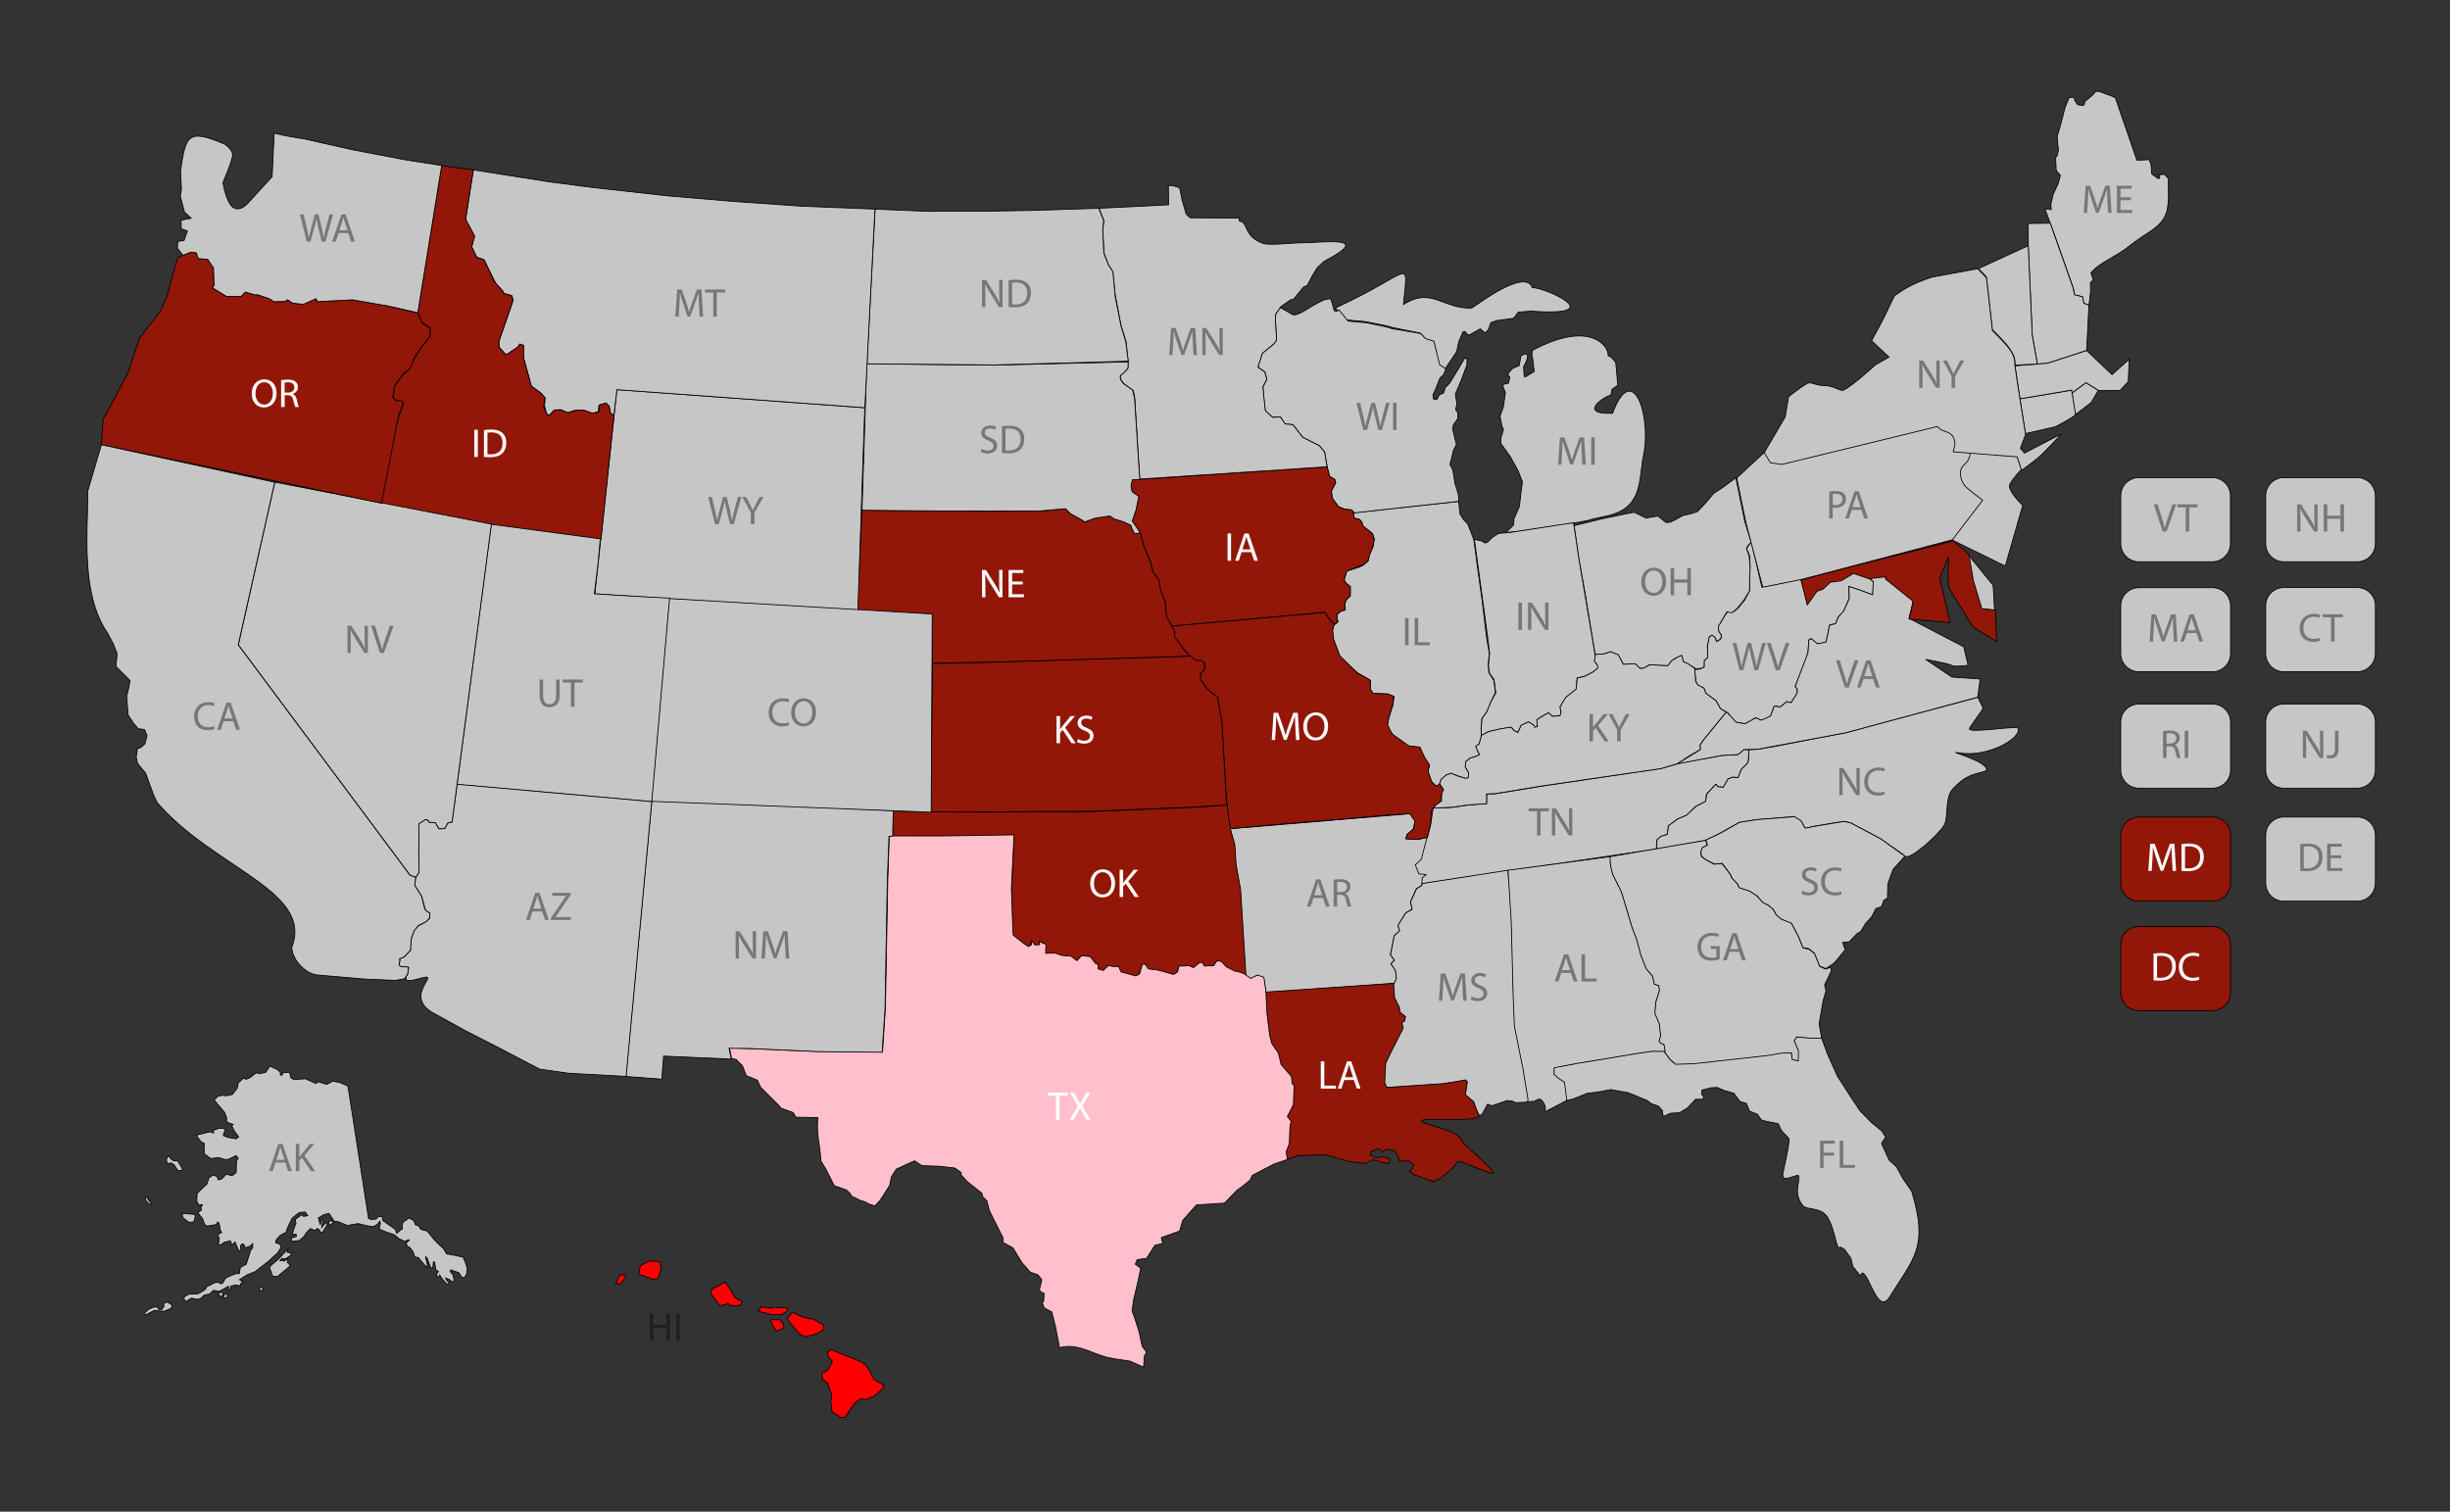 <?xml version="1.0" encoding="utf-8"?>

<!DOCTYPE svg PUBLIC "-//W3C//DTD SVG 1.1//EN" "http://www.w3.org/Graphics/SVG/1.1/DTD/svg11.dtd">


<svg version="1.1" id="Large" xmlns="http://www.w3.org/2000/svg" xmlns:xlink="http://www.w3.org/1999/xlink" x="0px" y="0px"
	 width="850px" height="524.5px" viewBox="-134.625 -127 850 524.5" enable-background="new -134.625 -127 850 524.5"
	 xml:space="preserve">
   
   
<rect x="-134.625" y="-127" width="850" height="524.5" fill="#333333" stroke="none"/>
   
   
<g id="map" inkscape:version="0.48.4 r9939" sodipodi:docname="usa-labels-boxes.svg" xmlns:dc="http://purl.org/dc/elements/1.1/" xmlns:inkscape="http://www.inkscape.org/namespaces/inkscape" xmlns:osb="http://www.openswatchbook.org/uri/2009/osb" xmlns:rdf="http://www.w3.org/1999/02/22-rdf-syntax-ns#" xmlns:cc="http://creativecommons.org/ns#" xmlns:svg="http://www.w3.org/2000/svg" xmlns:sodipodi="http://sodipodi.sourceforge.net/DTD/sodipodi-0.dtd">

<a xlink:href="/svg/index.html">
	<path id="HI" inkscape:connector-curvature="0" inkscape:label="#HI" fill="red" stroke="#000000" stroke-width="0.282" d="
		M90.737,310.489l-3.146,1.595l-0.621,3.014l5.007,1.771l1.685-0.354l1.107-3.146l-0.621-2.658L90.737,310.489L90.737,310.489z
		 M82.14,315.186l-1.772,0.354l-1.418,2.925l1.95-0.133l1.551-2.525L82.14,315.186L82.14,315.186z M116.922,317.8l-4.52,2.525
		l-0.442,1.463l3.19,4.209l1.95-0.354l0.886-0.441l1.197,0.975l2.969-0.311l0.709-1.196l-2.394-1.284l-1.685-2.881L116.922,317.8
		L116.922,317.8z M129.462,326.397l-0.975,1.595l4.474,1.063l3.501,0.088l2.039-1.282l0.177-1.022l-4.919-0.266l-0.532,0.398
		L129.462,326.397L129.462,326.397z M140.186,328.302l-1.685,2.394l4.166,5.096l1.993,1.019l3.855-0.93l2.748-1.596l-0.088-1.505
		l-3.589-2.04l-3.544-0.709L140.186,328.302z M132.919,330.873l0.043,1.019l1.729,3.013l2.437-1.019l0.177-1.331l-1.374-1.595
		L132.919,330.873L132.919,330.873z M153.699,341.239l-1.241,1.108l0.354,1.639l1.375,1.374l-0.354,0.796l-1.552,2.525l-1.772,0.843
		l0.222,2.039l1.772,1.329l1.506,4.431l-0.399,1.95l0.442,3.589l2.969,1.905l1.418,0.089l1.685-2.438l1.816-2.658l2.394-1.554
		l1.197,0.49l3.278-1.331l2.969-2.747l0.222-1.063l-3.324-1.86l-1.772-3.412l-1.374-1.859l-2.792-1.507l-6.247-2.522
		L153.699,341.239L153.699,341.239z"/>
</a>   
    
	<path id="AK" inkscape:connector-curvature="0" inkscape:label="#AK" fill="#C6C6C6" stroke="#000000" stroke-width="0.282" d="
		M-13.905,249.853l7.145,45.915l0.946,0.379l1.654-0.193l0.681-0.739l1.383-0.234l0.336,1.552l4.296,3.021l0.48,1.346l1.647-1.351
		l0.332-0.147l-0.089-1.684l0.64-1l0.591-0.19l0.912-0.958l1.821,0.853l0.596,1.507l1.133,0.435l0.813,1.2l2.225,0.606l2.328,2.908
		l1.801,1.837l1.446,1.271l1.097,1.864l2.831,0.503l2.945,0.661l0.892,2.26l0.523,1.605l-0.229,1.915l-0.755,1.381l-0.934-0.288
		l-1.041-1.521l-1.594-0.531l-1.047-0.447l-0.364,0.508l1.015,1.343l0.405,1.984l-0.563,0.363l-1.204-0.866l-1.233-0.502
		l0.398,0.823l0.842,0.838l-0.362,0.509c0,0-0.459-0.1-0.774-0.403c-0.314-0.306-1.415-1.636-1.415-1.636l-0.711-1.128
		c0,0-0.061,0.724-0.435,0.61c-0.375-0.116-0.817-0.666-0.817-0.666l0.784-1.206l-0.901-0.65l-0.43-2.692l-0.432,0.075l-0.141,1.896
		L15,313.151l-0.836-1.912l-0.666-1.938l-0.474-0.188l0.658,3.014l0.097,0.606l-0.888-0.561l-2.414-2.895l-1.165-0.069l-0.663-1.941
		l-1.115-1.418l-0.961-0.458l-0.194-1.219l1.012-0.883l-0.288-0.131l-1.327,0.582l-2.022-0.997l-1.63-1.33l-2.813-0.953
		l-2.382-1.026l0.414-1.855l-0.139-0.866l-0.811,1.031l-1.458,0.87l-2.084-0.271l-3.231-0.791l-2.938,0.499l-0.303,0.319
		l-3.787-1.501l-1.151,0.017l-1.968-2.88l-1.873,0.497l-1.775,1.104l0.647,2.393l0.354-1.668l0.545,0.087l-0.403,2.479l1.493-1.77
		l0.483,0.809l-1.698,2.697l-0.719-0.058l-0.426-0.997l-0.76-0.318l-0.594,0.726l-1.622-0.706l-1.462,1.406l-0.77,1.291
		l-1.633,1.438l-2.52,0.336l-0.44-1.085l1.932-0.685l-0.111-0.693l-1.265-0.143l0.311-1.392l0.875-2.289l-0.151-0.958l0.017-0.448
		l2.138-1.612l0.63,0.606l1.468-0.249l-0.913-1.27l-2.015,0.162l-2.443,1.929l-1.004,2.045l-0.728,1.552l-0.412,1.32l-2.121,1.161
		l-1.419,1.672l-0.034,0.896l1.293,0.317l0.612,1.058l-1.191,1.984l-3.095,2.847l-3.786,2.965l-1.027,0.796l-2.753,1.095
		l-2.657,1.697l1.061,0.537l-0.652,0.914l-0.162,0.653l-1.553-0.274l-1.714,0.384l-0.238,1.288l-0.518,0.087l-0.035-1.332
		l-1.789,1.018l-1.472,0.787l-1.924-0.387l-1.39,1.307l-1.727,0.294l-1.012,0.887l-0.794,0.58l-1.151,0.015l-1.48-0.376
		l-1.153,0.557l-0.435,0.608l-0.961-0.462l-0.167-1.04l1.532-0.977l3.425-0.224l2.193-1.265l0.943-1.319l1.5-0.615l0.88-0.595
		l1.483-0.164l0.974,0.552l0.49-0.264l0.974-1.682l1.559-0.8l1.758-0.656l0.664-0.29l0.387,0.204l0.433-0.074l0.371-2.116
		l2.036-1.149l0.718-2.174l0.822-2.636l0.739-0.93l-0.049-1.419l-0.753,0.842l-1.758,0.653l-0.555-1.243l-0.719-0.059l-0.436,0.612
		l0.163,1.579l-0.791,0.044l-1.276-2.996l-0.58,0.812l-0.646-0.158l-0.339-1.014l-2.146,0.454l-1.026,0.798l-1.411,0.061
		l0.652-0.916l0.037-1.437l-0.512-0.983l0.695-0.653l0.678-0.206l-0.498-0.897l-0.375-2.344l-0.601-0.437l-0.308,0.857l-3.282,0.558
		l-0.889-0.562l-0.678-2.029l-1.427-1.72l-0.083-0.521l1.054-0.623l-0.093-1.146l0.507-0.712l-0.472-0.188l-0.649,0.38l-0.841-1.377
		l0.089-2.78l2.142-2.15l1.243-1.101l0.717-2.177l1.358-0.944l1.479,0.377l0.38,1.273l1.269-0.394l1.521-1.595l0.918,0.201
		l0.573,0.259l0.865-0.147l1.099-0.899l0.057-2.421c0,0-0.077-1.592,0.228-1.913c0.304-0.32,0.436-0.609,0.436-0.609l-0.771-0.941
		l-1.313,0.673l-1.658,0.726l-1.077-0.086l-2.053-0.632l-2.693,0.366l-2.219-1.676l-0.073-2.133l0.137-1.362l-1.276-0.764
		l-1.355-1.822l0.19-0.479l3.587-0.875l1.123-0.191l0.601,0.435l0.346-0.058l-0.226-0.855l2.019-0.701l1.411-0.061l0.875,0.479
		l-0.598,1.264l-0.134,0.825l1.607,0.62l2.831,0.503l0.867-0.681l-1.584-2.142l-0.795-1.649l0.449-0.523l-1.981-0.738l-0.356-0.561
		l0.121-0.916l-0.764-2.014l-1.958-2.257l-1.656-2.04l1.388-1.307l1.729-0.294l1.005,0.188l2.232-0.466l1.683-2.25l0.341-1.754
		l1.779-1.64l0.947,0.375l1.414-0.597l1.806-1.467l0.591-0.189l0.588,0.347l2.405-0.496l1.205-1.904l0.604-0.101l2.108,0.981
		l1.216,0.953l-0.162,0.654l0.442,0.549l0.727-1.014l2.101-0.18l0.492,1.972l1.162,0.606l3.856-0.299l3.73,1.688l0.695-0.653
		l2.986,0.921l1.068-0.537l0.968-0.613l2.758,0.604L-13.905,249.853L-13.905,249.853z M-72.936,275.837l1.579,2.678l-0.002,0.537
		l-1.582,0.089l-1.297-2.011l-1.075-0.62l-1.296,0.217l-0.308-1.376l0.743-1.465l0.813,1.203l0.903,0.65L-72.936,275.837
		L-72.936,275.837z M-71.45,294.062l2.056,0.096l2.07,0.187l0.514,0.447l-0.544,2.145l-1.655,0.194l-2.12-1.606L-71.45,294.062
		L-71.45,294.062z M-83.715,288.376l0.827,1.288l0.743,0.767l-0.534,0.536l-1.387-1.461l-0.166-1.041L-83.715,288.376z
		 M-84.793,328.902l1.62-1.523l1.731-0.828l1.411-0.063l0.398,0.825l1.078,0.089l0.87-1.219l-0.31-0.842l1.414-0.596l1.776,1.128
		l-0.453,1.058l-2.235,1.005l-1.51-0.011l-2.084-0.271l-2.208,1.177l-0.836,0.324l-0.659-0.246v-0.005L-84.793,328.902
		L-84.793,328.902z M-59.003,322.03l1.029,0.896l0.985-1.058l-0.888-0.564L-59.003,322.03z M-57.186,323.419l0.411-1.322l1.15-0.014
		l-0.267,1.116L-57.186,323.419L-57.186,323.419z M-44.739,320.237l0.93,0.825l0.421-0.696l-0.598-0.971L-44.739,320.237z
		 M-41.142,312.754l1.104,3.026l1.625,0.17l2.429-2.019l2.111-1.786l-1.072-1.156l0.051-1.348l-1.012,0.886l-1.625-0.171
		l0.767-0.754l1.105,0.261l1.921-1.308l0.135-0.826l-1.366-0.212l0.266-1.116l-1.301,1.291l-2.2,2.334l-2.342,2.005L-41.142,312.754
		L-41.142,312.754z M-20.21,298.227l1.171-1.001l-0.671-0.868l-0.867,0.681L-20.21,298.227z"/>
	<path id="FL" inkscape:connector-curvature="0" inkscape:label="#FL" fill="#C6C6C6" stroke="#000000" stroke-width="0.282" d="
		M497.32,233.05l2.113,5.721l3.387,7.585l4.655,7.229l3.237,4.854l4.105,4.167l3.393,2.787l1.409,2.246l-0.853,1.074l-0.593,1.061
		l2.637,5.788l2.448,2.19l2.29,4.132l3.085,4.479c5.898,19.541,0.623,23.211-7.621,36.595c-4.148,6.737-7.162-8.204-9.599-8.282
		l-0.593,1.062l-2.639-3.339l-0.665-2.801l-2.235-3.104l-1.47-0.825c-1.352,1.941-1.44-5.401-4.409-10.312
		c-2.221-3.681-7.286-2.356-8.606-4.095c-3.388-4.437-0.906-7.83-1.391-10.279c-0.183-0.921-5.101,2.232-5.53,0.16
		c-0.216-1.062,2.329-9.898,2.163-13.06l-2.611-2.827l-1.163-2.389l-4.193-0.813l-1.581-0.436l-1.396-1.985l-2.786-1.146
		l-1.044-2.65l-2.24-0.656l-2.094-2.856l-3.426-0.982l-2.393-1.034l-2.068,0.108l-3.204,0.807l-0.05,1.55l0.687,0.736l-0.341,0.92
		l-2.465-0.005l-2.83,2.981l-2.77,1.686l-3.102,0.16l-2.536,1.159l-0.371-2.167l-1.374-1.476l-2.379-0.78l-1.352-1.09l-6.633-2.748
		l-6.155-1.099l-3.468,0.692l-4.766,0.632l-4.701,1.916l-2.76,0.631l-0.521-6.385l-2.151-1.435l-1.498-1.339l0.134-2.453
		l8.099-1.446l20.328-3.365l5.41-0.793l4.359-0.003l2.229,2.979l1.228,1.093l6.502,0.077l8.635-0.961l17.17-1.915l4.331-0.76
		l4.096-0.05l0.463,2.293l1.819,0.551v-3.688l-1.396-3.253l0.988-1.197l4.464,0.131L497.32,233.05L497.32,233.05L497.32,233.05z"/>
	
		<path id="MI" sodipodi:nodetypes="ccccccccccccccccccccccccccccccccccccccccccccccccccccccccccccccccccccccccccccccccc" inkscape:connector-curvature="0" inkscape:label="#MI" fill="#C6C6C6" stroke="#000000" stroke-width="0.282" d="
		M329.301-20.454l-0.589,0.502l3.409,3.918l6.791,0.594l7.157,1.398l2.479,0.702l9.568,1.914l1.862,2.149l2.83,0.863l1.773,8.027
		c0.801,0.456,1.455,0.825,2.202,1.365l3.997-6.029l0.65-3.268l1.497-3.532l0.659-0.181l1.061,1.243l0.535-0.025l3.774-2.099
		l1.327,1.207l0.407,0.105l1.075-0.947l0.827-2.48l2.026-0.745l5.936-0.81l1.547-2.116l4.403-0.361
		c28.45,2.112,4.089-8.487,0.544-8.116c-2.531-6.709-18.284,5.265-21.045,7.042c-9.896,0.477-13.955-7.504-23.721-1.212
		C353.878-38.558,355.583-32.529,329.301-20.454L329.301-20.454z M396.995-5.418l-0.176,1.678l0.339,1.277l0.507,4.355l-2.93,1.81
		l-0.567-0.097l-0.186-3.35l0.991-1.965l0.454-1.963l-0.733-0.611l-1.626,0.725l-0.643,3.392l-2.304,1.006l-1.44,1.612l-0.091,0.776
		l0.601,0.618l-0.449,2.087l-1.905,0.465l0.051,0.893l0.776,1.905l-0.693,4.913l-1.186,3.293l0.739,3.698l0.479,0.874l-0.588,1.97
		l-0.233,0.633l-0.173,2.2l3.313,4.619l2.771,5.02l1.47,3.787l-0.49,3.757l-0.566,4.782l-1.859,4.223l-0.147,2.198l-2.646,2.591
		l3.763-0.33l18.223-2.67l6.189-1.094l1.732-0.522l4.253-0.949c13.688-2.526,11.778-12.547,13.562-21.206
		c2.859-13.874-3.854-33.221-10.757-14.566c-12.422,0.397-2.631-6.004-0.605-6.264l0.445-2.089l1.989-1.389l-0.708-7.957
		l-1.491-1.72l-1.133-0.593C423.46-7.398,416.524-15.856,396.995-5.418L396.995-5.418z"/>
	<path id="ME" inkscape:connector-curvature="0" inkscape:label="#ME" fill="#C6C6C6" stroke="#000000" stroke-width="0.282" d="
		M616.254-66.519l1.449,1.475c-0.236,3.361,0.681,10.012-1.466,13.568c-2.592,4.293-6.66,5.404-12.146,9.867
		c-4.608,3.748-10.709,5.87-13.285,9.33l0.804,2.346l-0.98,1.01l0.044,3.223l-0.564,4.658l-1.783-0.758l-0.452-2.246l-2.78-0.686
		l-0.329-2.014l-5.987-17.002l-3.85-10.613l0.998-0.142l1.085,0.245l-0.095-1.907l0.762-3.366l1.656-3.555l0.881-3.034l-1.457-1.714
		l-0.216-4.409l0.537-0.747l0.471-2.057l-0.166-1.066l-0.291-3.569l1.08-3.644l1.736-6.666l1.329-3.181l0.917-0.05l0.915,0.07
		l0.042,0.833l0.994,1.62l1.966,0.371l0.54-0.626l-0.03-0.715l2.747-2.3l1.193-1.38l1.034,0.064l4.312,1.558l1.406,0.642
		l7.475,21.702l4.226-0.229l0.642,1.4l0.286,3.568l2.14,1.557l0.569-0.03l0.097-0.363l-0.385-0.817L616.254-66.519L616.254-66.519z"
		/>
	<path id="WV" inkscape:connector-curvature="0" inkscape:label="#WV" fill="#C6C6C6" stroke="#000000" stroke-width="0.282" d="
		M490.187,73.967l1.094,3.883l1.113,4.747l1.601-2.137l1.685-2.534l2.008-0.593l1.104-1.215l1.318-2.128l1.183,0.454l2.315-0.376
		l1.985-1.775l1.545-1.238l1.457-0.462l1.085,0.754l2.994,1.297l1.624,1.333l1.152,0.971l-0.383,4.445l-4.774-1.778l-3.464-1.115
		l0.13,4.118l-1.969,4.512l-1.928,2.032l-0.842,2.233l-2.096,0.505l-0.568,2.898l-0.676,3.181l-3.159,0.435l-1.961-1.841
		l-0.837,0.489l-0.279,4.371l-0.936,2.866l-3.521,8.907l0.765,0.886l-0.086,1.524l-2.088,3.202l-1.471-0.357l-2.287,1.837
		l-2.058-0.35l-1.413,3.703c0,0-2.55,1.27-3.084,1.248c-0.131-0.004-2.027-0.891-2.027-0.891l-1.814,1.192l-1.886,0.928
		l-3.035-0.551l-0.947-0.882l-1.878-2.311l-2.597-1.449l-1.521-2.808l-3.572-2.58l-0.612-1.771l-2.133-1.049l-0.712-1.251
		l-0.409-4.164l1.743-0.154l1.519-0.721l0.019-2.191l1.232-1.223l-0.078-3.987l0.621-3.122l1.008-0.567l1.08,0.846l0.462,1.392
		l1.385-0.843l0.324-1.303l-0.98-1.368l-0.097-1.925l0.723-1.067l1.673-2.79l0.978-1.209l1.7,0.299l1.745-1.378l2.317-2.823
		l1.653-3.176l0.027-4.509l0.181-4.001l-0.191-3.724l-1.034-2.394l0.717-1.195l0.977-1.08l3.608,15.606l3.678-0.789l9.875-1.942
		h0.002v-0.009H490.187z"/>
	<path id="OH" inkscape:connector-curvature="0" inkscape:label="#OH" fill="#C6C6C6" stroke="#000000" stroke-width="0.282" d="
		M467.608,38.778l-4.71,3.472l-3.017,1.958l-2.563,3.094l-3.074,3.25l-2.557,0.774l-2.312,0.504l-4.289,2.281l-1.679,0.214
		l-2.844-2.299l-4.114,0.727l-2.129-1.049l-1.964-0.976l-3.888,0.761l-8.087,1.705l-8.882,2.198l1.637,11.57l1.986,10.842
		l3.037,18.515l0.65,3.814l3.295-0.272l1.908-0.742l2.755,1.055l1.837,3.383l4.111-0.226l1.601,1.605l1.407-0.125l1.979-1.17
		l2.021,0.192l4.358,0.16l1.296-1.766l1.822-1.123l1.629-0.626l0.629,2.157l1.463,0.698l2.879,1.718l1.743-0.154l1.046-0.446
		l0.034-2.202l1.209-1.221l-0.115-3.811l0.651-3.307l1.016-0.532l1.104,0.856l0.503,1.326l1.331-0.895l0.291-1.178l-0.974-1.466
		l-0.039-1.842l0.557-0.883l1.585-2.717l0.78-1.269l1.701,0.298l1.743-1.377l2.321-2.825l2.049-3.354l0.05-4.03l0.184-4.001
		l-0.36-4.208l-0.884-2.261l0.232-0.959l1.374-1.465l-2.204-7.092l-3.127-15.262h0.002v0.002H467.608z"/>
	<path id="IN" inkscape:connector-curvature="0" fill="#C6C6C6" stroke="#000000" stroke-width="0.282" d="M382.154,106.659
		l-0.391-2.552l0.421-4.401l-0.678-5.502l-1.692-12.66l-1.663-12.148l-1.262-9.271l2.498,0.578l1.205,0.713l0.889-0.306l1.604-1.628
		l2.201-1.401l4.068-0.337l17.512-2.708l4.44-0.647l1.861,12.61l4.92,29.095l0.713,4.562l-0.202,1.813l1.056,1.371l0.135,1.09
		l-1.952,1.372l-2.77,1.383l-2.542,0.567l-0.279,3.889l-3.522,2.823l-2.074,3.301l0.355,1.873l-0.403,1.241l-2.661,0.141
		l-1.336-1.221l-1.942,1.104l-2.088,1.306l0.254,2.416l-0.944,0.257l-0.419-0.789l-1.793-1.104l-2.548,1.2l-1.122,2.452l-1.18-0.582
		l-1.229-1.211l-3.559,0.567l-4.437,1l-2.265,1.357l-0.067-2.274l0.202-3.618l1.694-2.401l1.267-3.161l1.896-3.441l-0.624-4.608
		L382.154,106.659z"/>
	<path id="IL" inkscape:connector-curvature="0" fill="#C6C6C6" stroke="#000000" stroke-width="0.282" d="M381.908,106.403
		l-0.214-2.652l0.341-4.216l-0.955-5.671l-1.503-12.491l-1.652-11.876l-1.221-9.209l-0.257-0.717l-0.754-2.019l-1.187-2.904
		l-1.365-1.347l-1.27-1.995l-0.413-4.35l-36.555,3.955l0.282,1.874l1.854,0.453l0.783,0.869l0.438,1.432l3.258,2.568l0.642,1.788
		l-0.404,2.753l-1.318,2.979l-0.447,2.025l-1.752,1.547L336.8,69.82l-4.149,1.306l-0.479,1.482l-0.461,1.664l0.604,1.061
		l1.531,1.195l-0.015,3.275l-1.396,1.353l-0.482,1.296l0.108,2.18l-1.447,0.437l-1.23,0.976l-0.132,1.1l0.27,1.628l-1.32,1.109
		l-0.709,2.271l0.517,2.884l2.129,5.722l6.172,5.688l4.542,2.683l-0.006,3.461l0.79,1.049l5.146,0.101l2.25,0.975l-0.396,2.934
		l-1.586,4.818l-0.415,2.572l1.986,2.989l5.341,3.915l3.69,0.357l1.854,3.915l1.778,2.454l-0.608,2.396l1.45,3.205l1.55,1.558
		l1.095-0.75l0.642-1.689l1.697-1.477l1.686-0.575l2.129,0.83l2.961,0.944l0.938-0.288l0.063-1.803l-1.124-1.863l0.146-1.899
		l1.417-1.146l2.389-0.769l0.987-0.417l-0.548-1.074l-0.733-1.841l1.11-0.839l0.794-2.598l-0.111-2.568l0.268-3.718l1.742-2.411
		l1.332-3.317l1.622-3.265l-0.518-4.156L381.908,106.403z"/>
	<path id="WI" inkscape:connector-curvature="0" inkscape:label="#WI" fill="#C6C6C6" stroke="#000000" stroke-width="0.282" d="
		M371.504,46.949l-0.185-2.506l-1.13-3.547l-0.77-4.854l-1.006-1.878l0.651-2.481l0.526-2.345l1.058-2.115l-0.656-2.671
		l-0.666-2.799l0.317-1.433l1.452-2.008l0.014-2.189l-0.699-0.994l0.413-2.082l-0.536-3.295l1.969-4.608l2.051-5.514l0.034-1.804
		l-0.3-0.757l-0.628,0.418l-3.103,5.183l-2.037,3.323l-1.479,1.493l-0.556,1.832l-1.529,0.723l-0.825,1.588l-1.18-0.197
		l-0.204-1.407l0.937-1.979l1.489-3.811l1.357-1.358l0.693-1.915l-2.127-1.405l-2.006-8.155l-2.895-0.919l-1.653-1.753l-9.824-1.662
		l-2.341-0.685l-6.666-1.384l-6.385-0.595l-3.224-3.921l-0.578,0.472l-0.964-0.08l-1.222-4.16
		c-3.692-0.464-10.198,5.866-13.028,5.547l-4.54-2.556l-1.578,2.339l-0.069,2.189l0.349,6.72l-0.85,1.319l-4.049,3.304l-1.587,4.816
		l0.378,0.163l2.098,1.532l0.68,2.515l-1.331,2.618l0.157,3.088l0.64,5.247l2.5,2.239l2.749-0.142l1.597,2.467l2.762,0.222
		l3.345,4.38l5.843,2.977l1.76,2.094l1.036,5.865l0.684,2.606l1.896,1.177l0.241,1.08l-1.505,2.809l0.314,2.534l2.172,2.983
		l2.061,0.804l2.397,0.242l1.131,1.041l36.152-3.987L371.504,46.949L371.504,46.949z"/>
	<path id="NC" inkscape:connector-curvature="0" inkscape:label="#NC" fill="#C6C6C6" stroke="#000000" stroke-width="0.282" d="
		M551.539,114.898l1.87,3.819c-0.821,1.562-4.777,6.593-4.769,7.148c0.019,1.664,16.311-1.18,16.834-0.207
		c1.659,3.074-10.109,10.425-20.54,8.537c-5.233-0.95,11.044,3.084,9.568,6.197c-3.177,1.399-6.134,0.54-11.54,6.25
		c-3.002,3.172-1.432,9.781-3.103,12.711c-1.781,3.115-11.928,12.319-13.587,10.734c-1.542-1.474-3.832-2.683-8.443-6.073
		l-10.404-5.517l-2.362-0.523l-10.036,1.676l-3.393,0.772l-1.426-2.501l-2.465-1.559l-13.182,1.063l-5.791,0.942l-7.061,3.97
		l-4.812,2.307l-16.846,2.928l0.232-3.24l1.362-1.229l2.171-0.626l0.369-2.982l3.251-2.355l3.043-1.316l3.221-2.998l3.403-1.849
		l0.391-2.468l2.947-3.242l0.509-0.155c0,0,0.045,0.899,0.692,0.866c0.648-0.035,1.567,0.178,1.567,0.178l1.665-2.922l1.656-0.598
		l1.824,0.16l1.149-2.893l2.224-2.173l0.299-1.688v-2.906l3.424-0.194l5.729-0.977l12.52-2.44l12.03-2.28l17.128-4.641l15.821-4.208
		l8.848-2.372L551.539,114.898L551.539,114.898z"/>
	<path id="TN" inkscape:connector-curvature="0" inkscape:label="#TN" fill="#C6C6C6" stroke="#000000" stroke-width="0.282" d="
		M441.806,139.617l-41.335,6.12l-12.542,2.062l-3.681,0.597l-3.099,0.139l-0.012,3.268l-6.541,0.549l-5.537,0.797l-6.481,0.235
		l-0.841,5.678l-1.132,4.425l-2.523,2.321l-0.899,3.536l-0.151,2.065l-3.145,1.97l1.312,2.761l-0.597,3.512l-0.741,0.67
		l86.156-12.73l0.158-3.16l1.389-1.26l2.237-0.712l0.385-2.979l3.168-2.321l3.177-1.351l3.124-3.005l3.466-1.795l0.289-2.456
		l3.094-3.336l0.435-0.113c0,0,0.072,0.901,0.72,0.865c0.648-0.036,1.567,0.202,1.567,0.202l1.664-2.943l1.632-0.599l1.833,0.142
		l1.133-2.872l2.257-2.224l0.258-1.557l0.097-2.96l-1.729-0.071l-1.999,1.718l-5.597,0.31l-14.598,2.653L441.806,139.617
		L441.806,139.617z"/>
	<path id="AR" inkscape:connector-curvature="0" fill="#C6C6C6" stroke="#000000" stroke-width="0.282" d="M292.111,160.547
		l1.563,5.381l0.338,6.541l1.55,8.659l1.74,30.048l1.913,1.447l2.321-1.212l2.241,0.796l0.818,5.194l44.479-3.194l0.828-1.709
		l-0.371-2.807l-1.587-2.286l1.219-1.246l-1.382-1.928l0.442-2.024l0.863-4.51l1.932-1.743l-0.641-1.789l2.706-4.417l2.142-1.2
		l-0.156-1.183l-0.349-1.438l2.058-4.566l1.869-1.094l0.169-2.744l1.359-1.056l-2.528-0.256l-1.24-3.129l2.145-2.005l0.364-1.628
		l0.854-3.266l0.725-2.633l-3.16,0.735l-4.119-0.291l0.27-1.29l2.279-2.159l0.609-2.943l-1.587-2.286L292.111,160.547z"/>
	<a xlink:href="LINK MO" >
		<path id="MO" inkscape:connector-curvature="0" fill="#921708" stroke="#000000" stroke-width="0.282" d="M275.054,96.977
			l2.64,3.141l2.583,2.048l1.74,0.095l1.237,0.664l0.122,2.362l-1.397,1.347l-0.272,1.837l1.788,2.638l2.136,2.256l2.088,1.351
			l1.577,9.203l1.733,28.647l0.377,3.713l0.588,4.257l17.923-1.614l18.548-1.503l16.621-1.493l9.325-0.664l1.872,2.633l-0.413,2.657
			l-2.373,2.035l-0.381,1.483l4.325,0.141l3.09-0.702l1.148-4.438l0.28-4.678l1.575-2.121l2.017-1.283l-0.086-2.426l0.733-1.579
			l-1.462-1.955l-1.019,0.839l-1.687-1.685l-1.228-3.728l0.537-2.037l-1.694-2.64l-1.653-3.559l-3.873-0.438l-5.809-4.16
			l-1.548-3.202l0.507-2.576l1.401-4.893l0.246-2.297l-1.598-0.739l-5.524-0.352l-0.895-1.318l-0.267-3.355l-4.53-2.503
			l-5.904-5.883l-2.13-5.718l-0.356-3.346l0.542-1.854l-2.141-2.346l-1.009-1.768l-51.423,4.556l-1.827,0.186l1.111,1.944
			l-0.088,1.829L275.054,96.977z"/>
	</a>
	<path id="GA" inkscape:connector-curvature="0" fill="#C6C6C6" stroke="#000000" stroke-width="0.282" d="M433.085,198.813
		l1.445,5.464l1.944,4.919l2.213,2.592l0.525,2.681l1.588,0.561l0.216,1.663l-1.226,3.927l-0.256,2.584l-0.051,1.551l1.473,3.397
		l0.482,4.224l-0.548,1.958l0.548,0.622l1.199,0.582l0.297,2.548l1.925,2.57l1.889,1.624l6.35-0.203l8.635-0.958l17.17-1.917
		l4.334-0.759l3.661-0.163l0.252,2.304l2.102,0.535l0.083-3.484l-1.481-3.522l0.839-1.329l4.691,0.398l3.999,0.045l-0.883-4.969
		l1.4-8.062l0.992-3.395l-0.496-2.036l2.412-5.101l-0.463-1.056l-1.504,0.643l-2.123-0.922l-0.604-1.643l-1.18-2.774l-1.901-1.57
		l-2.098-0.407l-1.492-3.788l-2.604-4.914l-3.442-1.367l-1.761-1.451l-1.144-2.005l-1.765-1.448l-1.86-0.936l-1.934-2.219
		l-2.553-1.676l-3.697-1.218l-0.446-1.143l-2.058-2.214l-0.448-1.136l-2.923-3.808l-2.813,0.222l-3.1-1.715l-1.19-0.97l-0.332-1.4
		l0.617-1.573l1.742-0.975l-0.593-1.643l-33.314,5.692l0.09,1.735l0.215,1.661l0.653,2.667l3.042,6.158l2.346,7.73l1.418,4.821
		L433.085,198.813z"/>
	<path id="SC" inkscape:connector-curvature="0" fill="#C6C6C6" stroke="#000000" stroke-width="0.282" d="M489.367,197.965
		l-2.442-4.637l-3.445-1.368l-1.764-1.456l-1.142-2l-1.764-1.457l-1.863-0.934l-1.925-2.214l-2.557-1.674L468.771,181l-0.448-1.137
		l-2.063-2.211l-0.445-1.136l-2.928-3.97l-2.714,0.266l-3.331-1.759l-1.094-0.975l-0.327-1.398l0.565-1.573l1.767-0.863
		l-0.502-1.801l4.52-2.092l7.112-4.023l6.187-0.966l12.888-0.999l2.186,1.387l1.481,2.598l3.423-0.666l10.03-1.673l2.359,0.517
		l10.413,5.523l8.424,6.033l-4.115,4.559l-1.816,4.99l-0.133,5.029l-1.26,0.707l-0.795,2.23l-1.916,0.613l-1.532,2.915l-2.091,2.296
		l-1.672,2.789l-1.266,0.709l-2.706,2.844l-2.323,0.253l0.914,2.524l-3.785,4.573l-1.632,1.116l-1.385,0.844l-2.123-0.92
		l-0.604-1.647l-1.18-2.765l-1.9-1.579l-2.096-0.407L489.367,197.965z"/>
	<path id="KY" inkscape:connector-curvature="0" inkscape:label="#KY" fill="#C6C6C6" stroke="#000000" stroke-width="0.282" d="
		M464.328,120.148l-1.739,2.002l-2.7,3.32l-3.717,4.544l-0.904,1.414l0.035,1.671l-3.417,1.9l-4.39,2.93l-5.716,1.728l-41.32,6.029
		l-12.545,2.062l-3.678,0.599l-3.1,0.136l-0.009,3.361l-6.543,0.453l-5.537,0.799l-6.396,0.282l0.911-1.098l1.938-1.331l0.053-2.55
		l0.656-1.491l-1.391-1.951l0.562-1.551l1.739-1.505l1.655-0.6l2.255,0.913l2.899,0.881l0.892-0.303l0.036-1.805l-1.136-1.87
		l0.166-1.811l1.493-1.234l2.044-0.622l1.268-0.582l-0.72-1.38l-0.599-1.514l1.166-0.854c0-0.03,0.856-2.85,0.84-2.958l2.384-1.299
		l4.218-0.989l3.578-0.571l1.183,1.235l1.26,0.626l1.146-2.533l2.499-1.15l1.827,1.087l0.371,0.777l0.928-0.258l-0.253-2.338
		l2.435-1.519l1.679-0.941l1.29,1.256l2.654-0.171l0.406-1.272l-0.386-1.782l1.918-3.284l3.682-2.928l0.369-3.871l2.323-0.483
		l2.969-1.463l1.886-1.458l-0.225-1.234l-0.975-1.109l0.329-2.402l3.346-0.267l1.809-0.688l2.74,0.999l1.823,3.383l4.107-0.205
		l1.733,1.67l1.288-0.184l2.031-1.123l4.215,0.239l2.071,0.066l1.269-1.702l2.038-1.241l1.476-0.64l0.635,2.226l1.681,0.757
		l2.204,1.545l0.324,4.502l0.712,1.215l2.135,1.13l0.715,1.791l3.47,2.56l1.595,2.804l2.036,1.217h0.002v-0.001H464.328z"/>
	<path id="AL" inkscape:connector-curvature="0" inkscape:label="#AL" fill="#C6C6C6" stroke="#000000" stroke-width="0.282" d="
		M395.317,255.25l-1.781-11.315l-2.973-14.784l-0.447-11.182l-0.627-24.691l-0.814-13.219l-0.132-5.108l35.463-4.709l-0.029,1.74
		l0.215,1.665l0.657,2.669l3.042,6.155l2.345,7.733l1.418,4.818l1.495,3.786l1.448,5.465l1.941,4.923l2.21,2.59l0.529,2.677
		l1.587,0.562l0.214,1.663l-1.223,3.928l-0.256,2.585l-0.051,1.55l1.473,3.399l0.479,4.225l-0.548,1.958l0.552,0.619l1.199,0.581
		l0.383,2.28l-4.496-0.05l-5.408,0.794l-20.328,3.364l-8.277,1.549l-0.058,2.294l1.496,1.339l2.153,1.435l0.793,6.282l-4.332,2.273
		c-6.15,3.034-0.947,1.309-4.486-2.422c-0.828-0.869-2.246,0.543-2.624,0.471L395.317,255.25L395.317,255.25z"/>
	<a xlink:href="LINK LA" >
		<path id="LA" inkscape:connector-curvature="0" inkscape:label="#LA" fill="#921708" stroke="#000000" stroke-width="0.282" d="
			M376.583,255.214l-2.759-2.381l0.582-4.411l-0.563-0.683l-7.374,1.183l-20.017,1.396l-0.645-1.875l0.383-6.754l2.408-4.86
			l3.672-7.111l-0.56-1.881l0.979-0.596l0.285-1.567l-1.917-1.539l-0.166-1.539l-1.645-3.377l-0.381-5.029l-44.372,3.021
			l0.419,7.604l0.933,7.415l0.709,3.059l2.183,3.163l0.938,3.96l3.703,4.179l0.315,2.532l0.576,0.517l-0.202,6.749l-2.172,4.118
			l1.366,1.565l-0.445,2.029l-0.247,5.84l-0.97,2.598l0.246,2.866l3.692-1.399l9.707-0.334l8.428,2.398l5.224,0.631l2.916-1.312
			l2.637,0.768l2.628,0.637l0.562-1.703l-2.637-0.765l-2.048,0.493l-2.27-1.171c0,0,0.079-1.033,0.587-1.188
			c0.512-0.152,2.421-0.897,2.421-0.897l1.484,1.083l1.383-0.845l2.616,0.381l1.267,1.866l0.351,1.785l3.636,0.069l1.498,1.34
			l-0.58,1.318l-1.002,0.695l1.359,1.216l6.876,2.479l2.796-1.174c0.334-0.973,3.102-1.731,5.841-5.901
			c0.136-0.205,11.898,4.52,12.031,4.314c0.949-1.45-10.06-9.651-10.603-11.349c-1.296-4.061-14.804-5.683-14.002-7.031
			c0.625-1.046,18.896,0.606,19.987-1.617l-0.948-1.872L376.583,255.214L376.583,255.214z"/>
	</a>
	<path id="MS" inkscape:connector-curvature="0" fill="#C6C6C6" stroke="#000000" stroke-width="0.282" d="M379.582,259.556
		l-0.856,0.663l-0.999-1.93l-1.075-3.042l-2.877-2.401l0.687-4.453l-0.587-0.697l-1.451,0.257l-6.306,1.024l-19.633,1.308
		l-0.709-1.739l0.357-6.688l2.26-4.636l3.809-7.483l-0.455-1.913l0.968-0.573l0.269-1.543l-1.944-1.556l-0.181-1.695l-1.637-3.198
		l-0.331-4.733l0.961-2.026l-0.318-2.7l-1.543-2.379l1.159-1.241l-1.359-1.922l0.296-1.329l0.994-5.25l1.908-1.723l-0.612-1.855
		l2.713-4.359l2.211-1.199l-0.246-1.32l-0.302-1.327l2.074-4.541l1.825-1.075l0.085-0.714l29.738-4.622l0.407,4.984l0.813,13.221
		l0.627,24.688l0.445,11.186l2.976,14.779l1.738,10.582l-0.149,1.008l-4.144,0.211l-1.196-0.576l-1.697-0.172l-5.354,1.819
		l-1.458-0.567L379.582,259.556z"/>
	<a xlink:href="QQQQQQQQQQQQQIOWA" >
		<path id="IA" inkscape:connector-curvature="0" fill="#921708" stroke="#000000" stroke-width="0.282" d="M341.716,62.684
			l-1.136,2.638l-0.526,2.21l-1.674,1.362l-1.352,0.522l-4.392,1.709l-0.957,3.115l0.644,1.061l1.546,1.262l-0.062,3.22
			l-1.351,1.292l-0.55,1.337l0.217,2.201l-1.494,0.442l-1.258,0.944l-0.163,1.084l0.305,1.673l-1.196,0.948l-2.103-2.386
			l-1.11-1.893l-52.521,4.708l-0.729,0.166l-1.829-3.502l-0.457-5.256l-1.449-3.207l-0.766-4.149l-1.98-2.808l-0.931-3.779
			l-2.507-5.883l-1.135-4.22l-1.187-1.669l-1.394-2.115l1.364-3.929l0.864-4.597l-2.281-1.523l-0.479-2.16l0.628-2.035l1.373-0.071
			l66.116-4.416l0.84,3.291l1.862,1.146l0.267,1.121l-1.487,2.777l0.284,2.538l2.171,2.914l2.074,0.925l2.487,0.271l0.56,0.632
			l0.324,2.207l1.804,0.367l0.812,0.935l0.479,1.452l3.175,2.511l0.647,1.869L341.716,62.684z"/>
	</a>
	<path id="MN" inkscape:connector-curvature="0" inkscape:label="#MN" fill="#C6C6C6" stroke="#000000" stroke-width="0.282" d="
		M256.75-1.745l-0.713-6.701l-1.766-5.737l-2.017-10.64l-0.77-7.79l-1.605-2.649l-1.487-3.929l-0.422-8.173l0.389-3.116
		l-1.682-4.256l24.124-1.213l-0.081-6.563l0.51-0.154l1.832,0.293l1.587,0.562l0.873,4.333l1.418,4.82l1.359,1.218l16.859,0.092
		l0.319,1.143c2.952-0.001,1.193,5.286,8.185,7.672c2.143,0.73,10.089-0.22,12.936-0.211c7.256,0.021,26.051-2.851,8.158,6.425
		l-2.354,2.181l-1.795,2.925l-1.653,3.176l-1.389,0.714l-3.417,4.168l-1.029,0.18l-3.349,2.37l-1.844,2.648l-0.048,2.543
		l0.404,6.387l-1.032,1.398l-3.914,3.196l-1.54,4.845l2.392,1.656l0.677,2.537l-1.351,2.65l0.29,2.97l0.572,5.333l2.549,2.261
		l2.664-0.138l1.643,2.41l2.725,0.261l3.323,4.346l5.844,2.979l1.833,2.195l0.802,5.087l-64.965,4.258l-1.738-28.33l-0.487-2.342
		l-3.435-2.556l-0.991-1.405l-0.065-1.271l1.581-1.357l1.042-1.145L256.75-1.745L256.75-1.745z"/>
	<a xlink:href="LINK OK" >
		<path id="OK" inkscape:connector-curvature="0" fill="#921708" stroke="#000000" stroke-width="0.282" d="M216.912,197.84
			l3.627,2.729l1.694,0.825l0.539-0.212l0.465-1.662l1.174,1.395l1.648-0.084l-0.057-1.093l2.251,0.979l-0.207,3.104l3.304,0.01
			l2.061,0.809l3.322,0.374l2.088,1.35l1.746-1.728l2.773,0.399l2.155,2.624l0.733-0.04l0.094,1.818l1.859,0.447l1.737-1.911
			l1.491,0.468l2.014-0.1l0.835,1.96l5.129,1.392l1.07-0.605l1.294-3.339l0.916-0.051l1,1.588l3.324,0.378l2.985,0.939l2.416,0.604
			l1.426-0.805l0.445-2.024l3.478-0.175l1.685,0.636l2.111-1.746l0.916-0.044l0.616,1.24l3.294-0.164l1.199-1.703l1.481,0.285
			l1.75,1.915l2.638,1.323l2.599,0.593l1.603,0.809l-1.843-29.546l-1.551-8.661l-0.494-7.046l-1.421-5.135l-0.916-5.672
			l-0.211-3.029l-9.703,0.752l-37.172,1.555l-36.139,0.221l-19.501-0.088l-13.409-0.325l-0.255,8.737l16.43,0.076l25.715-0.285
			l-0.865,19.496l0.367,14.185L216.912,197.84z"/>
	</a>
	<a xlink:href="http://www.google.com" xlink:title="Is this thing on?">
		<path id="TX" inkscape:connector-curvature="0" inkscape:label="#TX" fill="pink" stroke="#000000" stroke-width="0.282" d="
			M174.989,163.044h17.25l24.936-0.375l-0.904,18.731l0.509,14.432l0.14,1.653l3.634,2.853l1.65,1.07l0.925-0.494l0.224-1.459
			l0.987,1.386l1.693-0.051l-0.062-1.151l1.377,0.699l0.929,0.277l-0.125,3.167l3.277-0.093l2.392,0.829l3.188,0.255l1.992,1.554
			l1.615-1.738l3.007,0.335l1.911,2.469l0.874,0.21l-0.048,1.565l1.805,0.542l1.782-1.732l1.732,0.401l1.787-0.065l0.846,1.898
			l5.153,1.418l1.243-0.674l1.021-3.383L262,207.56l0.729,0.026l1.069,1.592l3.173,0.365l2.718,0.757l2.792,0.807l1.434-0.852
			l0.468-2.028l3.567-0.148l1.486,0.666l2.155-1.79l0.885-0.009l0.747,1.24l3.247-0.168l1.132-1.673l1.512,0.245l1.656,1.829
			l2.902,1.479l2.322,0.526l1.245,0.572l2.041,1.485l2.381-1.18l2.202,0.795l0.7,4.827l0.369,7.711l0.941,7.544l0.709,2.834
			l2.326,3.402l0.919,3.894l3.604,4.225l0.285,2.491l0.631,0.595l-0.241,6.688l-2.093,4.096l1.315,1.646l-0.407,1.885l-0.232,5.909
			l-1.066,2.711l0.379,2.77l-4.47,1.497l-7.707,4l-0.697,1.581l-1.991,1.646l-1.622,1.242l-1.002,0.696l-4.311,4.472l0,0
			l-9.751,0.624l-4.722,5.372l-1.115,3.69l-6.321,2.253l0.445,2.038l-2.692,0.655l-2.879,4.526l-3.222,0.424l-0.696,1.581
			l1.892,1.447l-0.938,4.425l-1.595,6.779l-0.461,3.63l0.746,1.896l1.71,5.447l1.029,4.841l1.536,2.107l-0.716,1.199l-0.339,4.003
			l-4.688-2.117c-2.25-0.341-5.632-0.801-7.618-1.238c-5.283-1.16-10.734-5.229-16.837-3.397l-1.406-7.378l-1.301-5.084
			l-2.667-1.406l-0.611-1.771l0.492-0.542l0.119-2.708l-1.062-0.46l-0.558-0.743l0.856-3.521l-1.388-1.73l-2.642-0.895l-2.897-3.329
			l-3.119-5.118l-3.471-1.881l0.05-1.547l-4.776-9.54l-0.82-3.307l-1.503-1.468l-0.189-1.151l-5.008-3.989l-2.197-2.334l-0.046-0.9
			l-2.157-1.562l-5.482-0.622l-5.979-0.206l-2.552-1.674l-3.551,1.602l-2.788,1.302l-1.68,2.661l-0.623,2.992l-3.241,5.059
			l-1.842,2.028l-2.109-0.666l-1.471-0.824l-1.58-0.436l-3.199-1.637l-0.027-0.513l-1.504-1.468l-4.227-1.454l-2.846-5.642
			l-1.786-2.974c-0.305-5.901-1.659-9.163-1.063-15.05l-7.602-0.119l-0.993-1.624l-4.097-1.462l-1.104-1.231l-6.021-5.996
			l-1.168-2.514l-3.845-1.607l-1.344-3.405l-2.189-2.208l-1.572-0.305l-0.711-3.69l6.435,0.212l23.355,0.983l23.309,0.074
			l0.989-15.552l0.826-44.296l0.51-14.957l1.099-0.036v0.012h-0.007V163.044z"/>
	</a>
	<path id="NM" inkscape:connector-curvature="0" fill="#C6C6C6" stroke="#000000" stroke-width="0.282" d="M173.807,163.134
		l1.263,0.034l0.202-8.896l-83.696-4.165l-9.054,96.394l12.457,0.944l0.625-8.012l23.517,1.039l-0.815-3.74l6.942,0.062
		l24.274,1.094l21.897,0.219l1.004-14.957l0.792-44.547L173.807,163.134z"/>
	<a xlink:href="LINK KS" >
		<path id="KS" inkscape:connector-curvature="0" fill="#921708" stroke="#000000" stroke-width="0.282" d="M238.847,101.862
			l35.505-1.041l4.079-0.21l1.837,1.628l1.615-0.101l1.355,0.739l0.074,2.392l-1.394,1.448l-0.174,1.783l1.615,2.627l2.494,2.417
			l1.928,1.185l1.506,8.878l1.634,28.663l-10.093,0.679l-36.915,1.541l-35.753,0.201l-19.768,0.018l0.46-51.477l17.707-0.372
			L238.847,101.862z"/>
	</a>
	<a xlink:href="LINK NEBRASKA" >
		<path id="NE" inkscape:connector-curvature="0" fill="#921708" stroke="#000000" stroke-width="0.282" d="M206.633,102.807
			l-17.846,0.296l-0.018-16.986l-25.991-0.99l1.667-35.144l12.488,0.18l16.153,0.075l14.323,0.176l19.081-0.075l8.583-0.804
			l1.741,1.729l3.965,2.165l0.954,0.679l3.42-1.267l3.093-0.522l2.187-0.297l1.521,1.016l3.313,1.105l2.445,1.146l0.433,1.256
			l0.817,1.593l1.464-0.075l0.641,0.004l0.909,3.683l2.687,6.607l0.612,2.964l2.175,2.894l0.667,4.04l1.46,3.3l0.468,5.134
			l2.874,5.44l-0.008,1.833l2.995,4.226l2.305,2.392l-4.042,0.207l-34.847,1.049L206.633,102.807z"/>
	</a>
	<path id="SD" inkscape:connector-curvature="0" fill="#C6C6C6" stroke="#000000" stroke-width="0.282" d="M258.275,39.438
		l2.553-0.121l-0.303-3.968l-1.507-23.959l-0.649-2.969l-3.397-2.477l-0.856-1.292l-0.117-1.276l1.555-1.297l1.159-1.387
		l0.087-2.121L210.096-0.3l-44.009-0.482l-1.645,50.818l11.718,0.116l16.019,0.136l14.241,0.004l19.087,0.055l9.575-0.83
		l1.667,1.703l4.292,2.366l0.641,0.543l3.574-1.341l5.21-0.754l1.396,0.99l3.43,1.094l2.425,1.177l0.379,1.166l0.925,1.739
		l1.782-0.257l-0.062-0.458l-2.517-3.728l1.296-3.822l0.953-4.738l-2.312-1.537l-0.421-2.165L258.275,39.438z"/>
	<path id="ND" inkscape:connector-curvature="0" fill="#C6C6C6" stroke="#000000" stroke-width="0.282" d="M247.936-47.392
		l0.341-3.066l-1.693-4.27l-22.953,0.732l-14.909,0.251l-21.277,0.065l-18.457-0.749l-2.836,53.657l44.112,0.392l46.542-1.292
		l-0.838-6.677l-1.624-5.345l-2.049-10.27l-0.817-8.708l-1.519-2.374l-1.621-4.055L247.936-47.392z"/>
	<path id="WY" inkscape:connector-curvature="0" fill="#C6C6C6" stroke="#000000" stroke-width="0.282" d="M162.984,85.16
		l2.412-70.688L79.392,8.182l-7.637,70.854L162.984,85.16z"/>
	<path id="MT" inkscape:connector-curvature="0" fill="#C6C6C6" stroke="#000000" stroke-width="0.282" d="M26.902-50.904
		l3.055,5.853l-0.91,3.688l1.653,3.557l2.619,0.96l4.141,8.364l2.289,2.412l0.413,0.889l2.793,0.769l0.45,1.618l-4.95,14.274
		l0.103,1.999l2.146,2.436l0.733-0.034l3.721-2.562l0.502-0.935l1.309,0.477L47-2.95l2.714,9.877l2.482,1.874l0.76,0.508
		l1.559,1.738l-0.226,2.744l0.69,2.697l0.954,0.68l1.736-1.909l2.197-0.116l2.628,1.14l1.976-0.828l3.294-0.172l2.995,1.121
		l2.177-0.477l0.245-2.377l2.351-0.668l1.154,1.036l0.498,2.522l1.175,0.602L79.418,8.2l86.004,6.264l3.499-68.919l-24.672-0.964
		l-23.571-1.624l-23.589-2l-26.102-2.909l-14.892-1.934l-26.48-4.16L26.902-50.904z"/>
	<path id="CO" inkscape:connector-curvature="0" fill="#C6C6C6" stroke="#000000" stroke-width="0.282" d="M91.359,151.035
		l97.075,3.789l0.377-68.783L97.521,80.67L91.359,151.035z"/>
	<a xlink:href="LINK IDAHO" >
		<path id="ID" inkscape:connector-curvature="0" inkscape:label="#ID" fill="#921708" stroke="#000000" stroke-width="0.282" d="
			M-2.87,49.591L2.705,21.25l0.924-3.417l1.77-4.826L4.19,11.962H2.691l-1.084-1.31l0.319-0.927l0.147-2.466l3.343-4.543
			l1.139-0.904L7.362,1.12l0.693-2.366L8.76-1.829l2.871-4.791l2.932-3.611l0.028-3.006l-2.854-1.947l-1.41-3.433l8.303-50.882
			l10.925,1.45l-2.65,17.169l3.159,5.799l-1.075,3.769l1.768,3.606l2.563,0.867l3.462,7.435l2.995,3.38l0.452,0.888l2.721,0.771
			l0.383,1.651L38.467-8.623L38.44-6.578l2.243,2.531l0.722-0.075l3.808-2.606l0.498-0.898l1.277,0.458l-0.003,4.265l2.711,9.883
			l3.266,2.363l1.436,1.65l-0.407,3.274l0.97,2.187l0.895,0.824l1.889-1.971l2.281-0.078l2.392,0.94l2.198-0.656l3.029-0.284
			l3.251,1.107l2.184-0.348l0.272-2.434l2.316-0.729l1.072,1.153l0.474,2.321l1.189,0.905l-4.509,42.934
			C73.896,60.139,2.791,50.498-2.87,49.591z"/>
	</a>
	<path id="UT" inkscape:connector-curvature="0" fill="#C6C6C6" stroke="#000000" stroke-width="0.282" d="M91.065,80.188
		l6.609,0.341L91.5,151.168l-67.531-5.984l11.854-90.251l37.808,5.02l-0.752,8.506l-1.309,10.56l6.289,0.417L91.065,80.188z"/>
	<path id="AZ" inkscape:connector-curvature="0" inkscape:label="#AZ" fill="#C6C6C6" stroke="#000000" stroke-width="0.282" d="
		M16.544,224.945l10.019,5.535l12.129,6.201l13.872,7.27l9.935,1.417l20.086,1.122L91.5,151.14l-67.522-6.015l-1.801,13.165
		l-1.287,0.082l-1.265,2.156l-2.018,0.017l-1.12-2.127l-2.21-0.158l-0.778-0.871l-0.733,0.035l-0.709,0.492l-1.513,0.9l0.195,5.541
		l-0.112,1.374l0.06,10.013l-1.1,1.786l-0.322,2.657l2.397,3.794l1.246,4.577l0.682,0.787l0.848,0.409l0.002,1.822l-1.225,1.155
		l-2.674,1.504l-1.476,1.625l-1.04,2.966l-0.255,3.929l-2.177,2.297l-1.619,0.629l0.144,0.653l-0.295,1.382l0.398,0.62l2.952,0.303
		l-0.346,2.204c-3.146,5.112,6.212,0.312,6.914,1.32C14.448,213.164,6.494,219.979,16.544,224.945L16.544,224.945z"/>
	
		<path id="NV" sodipodi:nodetypes="cccccccccccccccccc" inkscape:connector-curvature="0" fill="#C6C6C6" stroke="#000000" stroke-width="0.282" d="
		M13.656,157.428h-0.833l-2.156,1.421l0.03,5.401l-0.053,4.608l0.076,6.836l-1.072,1.724l-1.997-0.753l-59.583-79.933l12.64-56.439
		l75.155,14.545L22.236,158.15l-1.452,0.352l-1.16,1.979l-1.898,0.105l-1.292-2.118l-2.111-0.192L13.656,157.428z"/>
	<a xlink:href="LINK OREGON" >
		
			<path id="OR" sodipodi:nodetypes="ccccccccccccccccccccccccccccccccccccccccccccccccc" inkscape:connector-curvature="0" fill="#921708" stroke="#000000" stroke-width="0.282" d="
			M1.916,9.555l0.269-2.602l3.342-4.542l1.419-0.944l0.868-0.959l1.043-2.894l3.007-4.667l2.695-3.216l0.041-2.752l-2.718-1.829
			l-1.619-3.612L-0.022-20.81l-12.225-2.195l-12.349,0.729l-0.422-1.07l-4.308,1.859l-3.592-0.271l-1.987-1.172l-0.978,0.599
			l-3.762,0.01l-1.429-1.02l-4.294-1.418l-0.636,0.125l-3.539-1.004l-1.48,1.537l-4.956-0.019l-4.927-3.025l0.517-0.663
			l-0.137-6.185l-1.99-2.995l-3.318-0.287l-0.652-1.969l-1.902-0.271l-4.557,1.874l-1.546,5.229l-2.176,8.099l-2.323,5.271
			l-7.221,9.34l-4.036,12.218l-8.574,15.885l-0.631,8.909l97.185,20.306L2.94,20.81l0.667-3.4l1.653-4.567l-0.54-0.895l-2.015,0.065
			l-1.094-1.276L1.916,9.555z"/>
	</a>
	<path id="WA" inkscape:connector-curvature="0" inkscape:label="#WA" fill="#C6C6C6" stroke="#000000" stroke-width="0.282" d="
		M-39.503-80.798l3.974,0.901l6.939,1.188l16.28,3.668L6.3-71.494l12.318,1.92l-8.299,51.075L0.211-20.785l-12.561-2.198
		l-12.191,0.655l-0.419-1.049l-4.393,1.961l-3.709-0.396l-1.784-1.171l-1.023,0.577l-3.798,0.085l-1.415-1.002l-4.3-1.461
		l-0.583,0.147l-3.576-1.029l-1.44,1.521l-5.028,0.02l-4.913-3.034l0.585-0.773l-0.219-6.104l-1.985-2.955l-3.319-0.313
		l-0.647-1.967l-1.841-0.268l-2.794,1.123l-1.944-2.465l0.139-2.325l2.187-0.37l1.127-3.278l-2.117-0.793l-0.024-2.96l3.467-0.693
		l-2.313-2.07l-1.457-5.591l0.398-2.338l-0.326-6.293c1.802-12.456,2.427-14.921,15.46-9.354c0,0,2.479,1.754,2.625,3.506
		c0.146,1.753-3.354,9.787-3.354,9.787s1.021,6.575,3.354,8.473c2.333,1.899,4.958-0.876,5.833-1.898
		c0.875-1.024,7.874-8.62,7.874-8.62L-39.503-80.798L-39.503-80.798z"/>
	
		<path id="CA" sodipodi:nodetypes="ccccccccccccccccccccccccccccccccccccccccccccccccccccccc" inkscape:connector-curvature="0" inkscape:label="#CA" fill="#C6C6C6" stroke="#000000" stroke-width="0.282" d="
		M2.558,213.167l3.135-0.551l1.105-1.659l0.315-2.359l-2.867-0.321l-0.44-0.51l0.299-1.634l-0.152-0.462l1.514-0.568l2.32-2.379
		l0.259-3.99l0.965-2.758l1.466-1.802l2.75-1.408l1.258-1.341l-0.031-1.681l-0.82-0.421l-0.863-0.809l-1.166-4.599l-2.348-3.726
		l0.309-2.806l-1.979-0.72L-51.979,96.75l12.66-56.422l-60.138-13.016l-4.674,15.861c-0.125,15.786-2.408,36.049,6.877,49.601
		l2.01,3.758l1.203,3.158l-0.126,2.582l-0.238,0.398l0.086,1.668l4.79,4.776l-0.29,1.947l-0.423,1.825l-0.438,1.566l0.468,6.543
		l1.834,2.868l1.659,1.974l2.22,0.273l0.889,2.144l-0.76,2.871l-1.615,1.372l-0.906,0.043l-0.488,3.119l0.507,2.289l2.768,3.336
		l1.513,4.17l1.358,3.664l1.161,2.39c19.486,22.676,54.363,30.675,46.657,50.208c0.235,4.547,4.894,9.214,8.93,9.585l15.902,1.369
		L2.558,213.167L2.558,213.167z"/>
	<path id="VA" inkscape:connector-curvature="0" inkscape:label="#VA" fill="#C6C6C6" stroke="#000000" stroke-width="0.282" d="
		M551.539,114.898l0.807-6.315l-9.771-0.656l-9.111-6.135c0,0,8.383,1.534,9.111,2.118c0.731,0.584,5.616-0.073,5.616-0.073
		l-1.531-6.428l-18.956-9.86l1.46-6.136l-9.555-7.56l-0.106-0.985l-6.255,0.246l2.03,1.684l-0.202,4.596l-4.521-1.685l-3.722-1.209
		l0.13,4.118l-1.866,4.276l-1.901,2.132l-0.968,2.37l-2.096,0.506l-1.199,5.846l-2.988,0.636l-2.183-1.81l-0.833,0.489l-0.282,4.369
		l-4.455,11.773l0.763,0.885l-0.077,1.388l-2.097,3.338l-1.47-0.357l-2.288,1.838l-2.058-0.351l-1.329,3.485l-3.165,1.465
		l-1.908-0.835l-3.819,2.066l-3.035-0.551l-3.085-3.338l-0.357-0.125l-2.951,3.613l-4.999,6.122l-1.041,1.584l0.033,1.671
		l-8.021,4.925l15.492-2.914l5.597-0.31l1.999-1.718l4.799-0.127l30.571-5.713L551.539,114.898L551.539,114.898z"/>
	<g id="DE_1_">
		
			<path id="DE" sodipodi:nodetypes="cccccccsssssssss" inkscape:connector-curvature="0" inkscape:label="" fill="#C6C6C6" stroke="#000000" stroke-width="0.282" d="
			M548.1,65.347l1.637,9.26l2.881,9.658l4.74,0.442l-0.487-8.64L548.1,65.347L548.1,65.347z"/>
		<path fill="#C6C6C6" stroke="#000000" stroke-width="0.282" d="M657.719,156.49c-3.488,0-6.293,2.8-6.293,6.292V179.4
			c0,3.49,2.806,6.292,6.293,6.292h25.479c3.489,0,6.293-2.804,6.293-6.292v-16.618c0-3.492-2.806-6.292-6.293-6.292H657.719z"/>
	</g>
	<g id="NJ_1_">
		
			<path id="NJ" sodipodi:nodetypes="ccsscsccccsccccsssssssss" inkscape:connector-curvature="0" inkscape:label="" fill="#C6C6C6" stroke="#000000" stroke-width="0.282" d="
			M548.588,29.854c0,0-0.012,0.239-0.133,1.418c-0.128,1.178-1.341,2.382-2.172,3.19c-0.83,0.808-1.002,1.989-1.063,2.525
			c-0.063,0.535,0.128,1.559,0.311,2.215s0.554,1.225,1.152,2.171c0.595,0.945,6.244,5.14,6.244,5.14L542.429,60.25l18.651,9.172
			l6.07-21.091c0,0-5.569-5.193-4.476-7.311c1.094-2.118,4.035-5.183,4.035-5.183l-1.554-4.653L548.588,29.854L548.588,29.854z"/>
		<path fill="#C6C6C6" stroke="#000000" stroke-width="0.282" d="M657.719,117.277c-3.488,0-6.293,2.802-6.293,6.293v16.616
			c0,3.489,2.806,6.294,6.293,6.294h25.479c3.489,0,6.293-2.806,6.293-6.294V123.57c0-3.491-2.806-6.293-6.293-6.293H657.719z"/>
	</g>
	<g id="CT_1_">
		<path fill="#C6C6C6" stroke="#000000" stroke-width="0.282" d="M657.719,76.867c-3.488,0-6.293,2.802-6.293,6.293v16.572
			c0,3.489,2.806,6.336,6.293,6.336h25.479c3.489,0,6.293-2.846,6.293-6.336V83.16c0-3.491-2.806-6.293-6.293-6.293H657.719z"/>
		
			<path id="CT" sodipodi:nodetypes="ccccscsssssssss" inkscape:connector-curvature="0" fill="#C6C6C6" stroke="#000000" stroke-width="0.282" d="
			M584.122,8.365l-17.942,3.013l1.905,12.052l10.367-2.348c0,0,6.854-3.523,7.002-4.254C585.598,16.098,584.122,8.365,584.122,8.365
			z"/>
	</g>
	<g id="NH_1_">
		
			<path id="NH" sodipodi:nodetypes="ccccccccccccccsssssssss" inkscape:connector-curvature="0" inkscape:label="" fill="#C6C6C6" stroke="#000000" stroke-width="0.282" d="
			M576.678-49.547l-7.621,0.088v7.71l1.377,30.973l1.771,10.103l3.633-0.31l13.47-4.387l0.798-15.684l-1.772-0.753l-0.443-2.214
			l-2.792-0.709l-0.531-2.525L576.678-49.547L576.678-49.547z"/>
		<path fill="#C6C6C6" stroke="#000000" stroke-width="0.282" d="M657.719,38.716c-3.488,0-6.293,2.845-6.293,6.337v16.572
			c0,3.489,2.806,6.292,6.293,6.292h25.479c3.489,0,6.293-2.802,6.293-6.292V45.053c0-3.492-2.806-6.337-6.293-6.337H657.719z"/>
	</g>
	<g id="MD_1_">
		<a xlink:href="LINK MD" >
			
				<path id="MD" sodipodi:nodetypes="ccccccccccccccccccccccccccccsssssssss" inkscape:connector-curvature="0" inkscape:label="" fill="#921708" stroke="#000000" stroke-width="0.282" d="
				M543.003,60.739l-2.437,0.575l-33.942,8.552l-16.438,4.387l2.215,8.595l3.324-4.652l2.126-0.798l2.57-2.393l3.764-0.488
				l4.212-2.525l5.404,1.816l5.716-0.666l0.087,0.798l9.571,7.754l-1.462,6.114l14.223,1.241l-3.589-15.464l3.058-7.399
				c0.038,1.216,0.05,2.535-0.088,3.19c-0.291,1.388,0.133,7.488,0.133,7.488l8.33,13.558l8.286,5.273l-0.354-11.033l-4.741-0.442
				l-2.923-9.659l-1.595-9.26L543.003,60.739L543.003,60.739z"/>
		</a>
		<path fill="#921708" stroke="#000000" stroke-width="0.282" d="M607.475,156.49c-3.492,0-6.34,2.8-6.34,6.292V179.4
			c0,3.49,2.848,6.292,6.34,6.292h25.478c3.489,0,6.292-2.804,6.292-6.292v-16.618c0-3.492-2.803-6.292-6.292-6.292H607.475z"/>
	</g>
	<g id="RI_1_">
		
			<path id="RI" sodipodi:nodetypes="ccccccsssssssss" inkscape:connector-curvature="0" inkscape:label="" fill="#C6C6C6" stroke="#000000" stroke-width="0.282" d="
			M589.085,5.75l-4.786,3.545l1.152,7.532l5.45-4.166l2.481-4.21L589.085,5.75z"/>
		<path fill="#C6C6C6" stroke="#000000" stroke-width="0.282" d="M607.475,117.277c-3.492,0-6.34,2.802-6.34,6.293v16.616
			c0,3.489,2.848,6.294,6.34,6.294h25.478c3.489,0,6.292-2.806,6.292-6.294V123.57c0-3.491-2.803-6.293-6.292-6.293H607.475z"/>
	</g>
	<g id="MA_1_">
		<path fill="#C6C6C6" stroke="#000000" stroke-width="0.282" d="M607.475,76.911c-3.492,0-6.34,2.802-6.34,6.292v16.572
			c0,3.49,2.848,6.293,6.34,6.293h25.478c3.489,0,6.292-2.802,6.292-6.293V83.204c0-3.491-2.803-6.292-6.292-6.292H607.475z"/>
		
			<path id="MA" sodipodi:nodetypes="ccccccccccccccsssssssss" inkscape:connector-curvature="0" inkscape:label="" fill="#C6C6C6" stroke="#000000" stroke-width="0.282" d="
			M589.307-5.371l-13.471,4.387l-11.387,0.93l1.73,11.432l17.942-3.013l0.177,0.93l4.786-3.545l4.298,2.703l7.488,0.045l2.877-3.057
			l0.354-7.798l-5.981,5.317L589.307-5.371L589.307-5.371z"/>
	</g>
	<g id="VT_2_">
		<path id="VT_1_" fill="#C6C6C6" stroke="#000000" stroke-width="0.282" d="M607.43,38.716c-3.489,0-6.293,2.802-6.293,6.292
			v16.572c0,3.489,2.805,6.337,6.293,6.337h25.478c3.489,0,6.292-2.846,6.292-6.337V45.009c0-3.491-2.803-6.292-6.292-6.292H607.43z
			"/>
		
			<path id="VT" sodipodi:nodetypes="ccccsscccccsssssssss" inkscape:connector-curvature="0" inkscape:label="" fill="#C6C6C6" stroke="#000000" stroke-width="0.282" d="
			M569.057-41.749l-17.28,7.932l2.747,2.879l2.04,18.255c0,0,1.299,1.304,3.411,3.501c2.11,2.196,3.19,3.872,3.941,5.45
			c0.753,1.576,0.49,3.412,0.49,3.412l7.798-0.354l-1.772-10.103L569.057-41.749L569.057-41.749z"/>
	</g>
	<a xlink:href="LINK DC" >
		
			<path id="DC" sodipodi:nodetypes="sssssssss" inkscape:connector-curvature="0" inkscape:label="" fill="#921708" stroke="#000000" stroke-width="0.282" d="
			M607.438,194.473h25.48c3.489,0,6.3,2.807,6.3,6.299v16.594c0,3.489-2.811,6.299-6.3,6.299h-25.48
			c-3.489,0-6.301-2.81-6.301-6.299v-16.594C601.137,197.279,603.949,194.473,607.438,194.473z"/>
	</a>
	<path id="PA" inkscape:connector-curvature="0" inkscape:label="#PA" fill="#C6C6C6" stroke="#000000" stroke-width="0.282" d="
		M476.941,76.75l-5.901-22.658l-3.124-15.263l9.792-9.079l2.188,3.506l3.935,0.584l53.949-13.146c0,0,0.875,1.315,3.062,1.752
		c2.188,0.438,3.063,2.922,3.063,3.945c0,1.022-0.585,3.068-0.585,3.068l5.539,0.438c0,0,0.44,2.193-2.038,4.383
		s-0.875,5.845,0.144,7.159c1.024,1.314,6.271,5.111,6.271,5.111l-10.494,13.732l-52.247,13.738L476.941,76.75L476.941,76.75z"/>
	
		<path id="NY" sodipodi:nodetypes="ccsccccssssccccccccssscccscsccccssccc" inkscape:connector-curvature="0" fill="#C6C6C6" stroke="#000000" stroke-width="0.282" d="
		M567.758,30.199l12.911-6.712c0,0-5.694,6.135-7.66,7.887c-1.968,1.753-6.265,4.821-6.265,4.821l-1.531-4.675l-16.621-1.314
		l-5.539-0.438c0,0,0.632-2.584,0.582-3.068c-0.05-0.483-0.33-2-1.069-2.701c-0.742-0.701-1.512-1.061-2.287-1.311
		c-0.778-0.249-1.462-0.519-1.853-0.825c-0.394-0.305-0.917-0.86-0.917-0.86l-16.58,4.041l-22.921,5.586l-14.446,3.521l-3.933-0.584
		l-2.19-3.506l7.291-12.417l1.166-7.013c0,0,6.123-4.819,7.146-4.819c1.021,0,3.206,1.022,5.685,1.022
		c2.481,0,4.085,1.315,5.688,1.608c1.604,0.292,11.518-8.766,11.518-8.766l4.813-2.776l-6.065-5.687c0,0,4.027-7.238,4.99-9.384
		c1.477-3.29,3.041-6.259,3.041-6.259s2.979-2.189,5.711-3.545c3.539-1.752,7.366-2.901,7.366-2.901l15.727-2.903l3.06,3.214
		l2.041,18.261c0,0,3.792,3.651,5.83,6.281c2.041,2.629,1.966,4.748,1.966,5.697c0,0.949,3.722,24.103,3.722,24.103l-1.794,4.757
		L567.758,30.199z"/>
</g>


<g id="inactive_labels" opacity="0.4" fill="#000">
	<g>
		<path d="M-28.186-43.167l-2.396-9.441h1.289l1.121,4.776c0.28,1.177,0.532,2.354,0.7,3.264h0.028
			c0.154-0.938,0.448-2.059,0.771-3.278l1.261-4.762h1.275l1.148,4.791c0.266,1.121,0.518,2.241,0.658,3.236h0.028
			c0.196-1.037,0.462-2.087,0.756-3.264l1.247-4.762h1.247l-2.675,9.441h-1.275l-1.19-4.917c-0.294-1.205-0.49-2.129-0.616-3.082
			h-0.028c-0.168,0.939-0.378,1.863-0.729,3.082l-1.345,4.917H-28.186z"/>
		<path d="M-17.154-46.137l-0.98,2.97h-1.261l3.208-9.441h1.471l3.222,9.441h-1.303l-1.008-2.97H-17.154z M-14.059-47.089
			l-0.924-2.718c-0.21-0.616-0.35-1.177-0.49-1.723h-0.028c-0.14,0.56-0.294,1.134-0.476,1.708l-0.924,2.732H-14.059z"/>
	</g>
	<g>
		<path d="M107.885-21.26c-0.07-1.316-0.154-2.899-0.14-4.076h-0.042c-0.322,1.107-0.714,2.283-1.191,3.586l-1.667,4.581h-0.925
			l-1.527-4.496c-0.448-1.331-0.826-2.55-1.092-3.67h-0.028c-0.028,1.177-0.098,2.76-0.182,4.174l-0.252,4.048h-1.163l0.658-9.441
			h1.555l1.611,4.566c0.392,1.163,0.714,2.199,0.952,3.18h0.042c0.238-0.953,0.575-1.989,0.995-3.18l1.681-4.566h1.555l0.588,9.441
			h-1.191L107.885-21.26z"/>
		<path d="M112.837-25.518h-2.872v-1.037h6.99v1.037h-2.885v8.404h-1.233V-25.518z"/>
	</g>
	<g>
		<path d="M113.47,54.887l-2.396-9.441h1.289l1.121,4.776c0.28,1.177,0.532,2.354,0.7,3.264h0.028
			c0.154-0.938,0.448-2.059,0.771-3.278l1.261-4.762h1.275l1.148,4.791c0.266,1.121,0.518,2.241,0.658,3.236h0.028
			c0.196-1.037,0.462-2.087,0.756-3.264l1.247-4.762h1.247l-2.675,9.441h-1.275l-1.19-4.917c-0.294-1.205-0.49-2.129-0.616-3.082
			h-0.028c-0.168,0.939-0.378,1.863-0.729,3.082l-1.345,4.917H113.47z"/>
		<path d="M125.874,54.887V50.88l-2.983-5.435h1.387l1.331,2.605c0.364,0.715,0.645,1.289,0.938,1.947h0.028
			c0.266-0.616,0.588-1.232,0.952-1.947l1.359-2.605h1.387l-3.166,5.421v4.02H125.874z"/>
	</g>
	<g>
		<path d="M139.193,124.579c-0.448,0.224-1.345,0.448-2.493,0.448c-2.662,0-4.665-1.681-4.665-4.777
			c0-2.956,2.003-4.958,4.931-4.958c1.176,0,1.919,0.252,2.241,0.42l-0.294,0.994c-0.462-0.224-1.121-0.392-1.905-0.392
			c-2.213,0-3.684,1.415-3.684,3.894c0,2.312,1.331,3.796,3.628,3.796c0.742,0,1.499-0.154,1.989-0.393L139.193,124.579z"/>
		<path d="M148.49,120.068c0,3.25-1.975,4.973-4.384,4.973c-2.493,0-4.244-1.933-4.244-4.791c0-2.998,1.863-4.958,4.384-4.958
			C146.823,115.292,148.49,117.267,148.49,120.068z M141.164,120.222c0,2.017,1.092,3.824,3.012,3.824
			c1.933,0,3.025-1.779,3.025-3.922c0-1.877-0.98-3.838-3.012-3.838C142.172,116.286,141.164,118.149,141.164,120.222z"/>
	</g>
	<g>
		<path d="M53.814,108.779v5.589c0,2.115,0.938,3.012,2.199,3.012c1.401,0,2.297-0.925,2.297-3.012v-5.589h1.232v5.505
			c0,2.899-1.527,4.09-3.572,4.09c-1.933,0-3.39-1.107-3.39-4.034v-5.561H53.814z"/>
		<path d="M63.446,109.815h-2.872v-1.037h6.99v1.037h-2.885v8.404h-1.233V109.815z"/>
	</g>
	<g>
		<path d="M-14.072,99.554v-9.441h1.331l3.025,4.776c0.7,1.106,1.247,2.101,1.695,3.068l0.028-0.014
			c-0.112-1.261-0.14-2.409-0.14-3.88v-3.95h1.148v9.441h-1.232l-2.998-4.791c-0.658-1.051-1.289-2.129-1.765-3.152l-0.042,0.014
			c0.07,1.19,0.098,2.325,0.098,3.894v4.034H-14.072z"/>
		<path d="M-2.787,99.554l-3.082-9.441h1.316l1.471,4.65c0.406,1.274,0.756,2.423,1.008,3.53h0.028
			c0.267-1.093,0.659-2.283,1.079-3.516l1.597-4.665h1.303l-3.376,9.441H-2.787z"/>
	</g>
	<g>
		<path d="M-60.141,125.912c-0.448,0.224-1.345,0.448-2.493,0.448c-2.662,0-4.665-1.681-4.665-4.777
			c0-2.956,2.003-4.958,4.931-4.958c1.176,0,1.919,0.252,2.241,0.42l-0.294,0.994c-0.462-0.224-1.121-0.392-1.905-0.392
			c-2.213,0-3.684,1.415-3.684,3.894c0,2.312,1.331,3.796,3.628,3.796c0.742,0,1.499-0.154,1.989-0.393L-60.141,125.912z"/>
		<path d="M-57.036,123.25l-0.98,2.97h-1.261l3.208-9.441h1.471l3.222,9.441h-1.303l-1.008-2.97H-57.036z M-53.94,122.298
			l-0.924-2.718c-0.21-0.616-0.35-1.177-0.49-1.723h-0.028c-0.14,0.56-0.294,1.134-0.476,1.708l-0.924,2.732H-53.94z"/>
	</g>
	<g>
		<path d="M50.123,189.251l-0.98,2.97h-1.261l3.208-9.441h1.471l3.222,9.441h-1.303l-1.008-2.97H50.123z M53.218,188.299
			l-0.924-2.718c-0.21-0.616-0.35-1.177-0.49-1.723h-0.028c-0.14,0.56-0.294,1.134-0.476,1.708l-0.924,2.732H53.218z"/>
		<path d="M56.52,191.506l5.239-7.662v-0.041h-4.791v-1.023h6.373v0.742l-5.21,7.635v0.042h5.281v1.022H56.52V191.506z"/>
	</g>
	<g>
		<path d="M120.596,205.554v-9.44h1.331l3.025,4.775c0.7,1.107,1.247,2.102,1.695,3.068l0.028-0.014
			c-0.112-1.262-0.14-2.41-0.14-3.881v-3.949h1.148v9.44h-1.232l-2.998-4.79c-0.658-1.051-1.289-2.13-1.765-3.152l-0.042,0.014
			c0.07,1.191,0.098,2.326,0.098,3.895v4.034H120.596z"/>
		<path d="M137.764,201.407c-0.07-1.316-0.154-2.899-0.14-4.076h-0.042c-0.322,1.106-0.714,2.283-1.191,3.586l-1.667,4.581H133.8
			l-1.527-4.496c-0.448-1.332-0.826-2.551-1.092-3.671h-0.028c-0.028,1.177-0.098,2.76-0.182,4.175l-0.252,4.048h-1.163l0.658-9.44
			h1.555l1.611,4.566c0.392,1.162,0.714,2.199,0.952,3.18h0.042c0.238-0.953,0.575-1.99,0.995-3.18l1.681-4.566h1.555l0.588,9.44
			h-1.191L137.764,201.407z"/>
	</g>
	<g>
		<path d="M205.92,28.735c0.546,0.336,1.345,0.616,2.185,0.616c1.247,0,1.975-0.658,1.975-1.611c0-0.882-0.504-1.387-1.779-1.877
			c-1.541-0.546-2.494-1.345-2.494-2.675c0-1.471,1.219-2.563,3.054-2.563c0.967,0,1.667,0.224,2.087,0.462l-0.336,0.995
			c-0.308-0.168-0.938-0.448-1.793-0.448c-1.289,0-1.779,0.77-1.779,1.415c0,0.882,0.574,1.317,1.877,1.821
			c1.597,0.617,2.409,1.387,2.409,2.774c0,1.457-1.079,2.717-3.306,2.717c-0.911,0-1.905-0.266-2.409-0.603L205.92,28.735z"/>
		<path d="M212.99,20.905c0.743-0.112,1.625-0.196,2.591-0.196c1.751,0,2.998,0.406,3.824,1.177c0.84,0.771,1.331,1.863,1.331,3.39
			c0,1.541-0.476,2.802-1.358,3.67c-0.883,0.883-2.339,1.359-4.174,1.359c-0.869,0-1.597-0.042-2.213-0.112V20.905z M214.209,29.253
			c0.308,0.056,0.756,0.07,1.233,0.07c2.605,0,4.02-1.457,4.02-4.006c0.014-2.227-1.247-3.642-3.824-3.642
			c-0.63,0-1.106,0.056-1.429,0.126V29.253z"/>
	</g>
	<g>
		<path d="M206.088-20.447v-9.441h1.331l3.025,4.776c0.7,1.106,1.247,2.101,1.695,3.068l0.028-0.014
			c-0.112-1.261-0.14-2.409-0.14-3.88v-3.95h1.148v9.441h-1.232l-2.998-4.791c-0.658-1.051-1.289-2.129-1.765-3.152l-0.042,0.014
			c0.07,1.19,0.098,2.325,0.098,3.894v4.034H206.088z"/>
		<path d="M215.3-29.762c0.743-0.112,1.625-0.196,2.591-0.196c1.751,0,2.998,0.406,3.824,1.177c0.84,0.771,1.331,1.863,1.331,3.39
			c0,1.541-0.476,2.802-1.358,3.67c-0.883,0.883-2.339,1.359-4.174,1.359c-0.869,0-1.597-0.042-2.213-0.112V-29.762z
			 M216.519-21.414c0.308,0.056,0.756,0.07,1.233,0.07c2.605,0,4.02-1.457,4.02-4.006c0.014-2.227-1.247-3.642-3.824-3.642
			c-0.63,0-1.106,0.056-1.429,0.126V-21.414z"/>
	</g>
	<g>
		<path d="M279.218-7.927c-0.07-1.316-0.154-2.899-0.14-4.076h-0.042c-0.322,1.107-0.714,2.283-1.191,3.586l-1.667,4.581h-0.925
			l-1.527-4.496c-0.448-1.331-0.826-2.55-1.092-3.67h-0.028c-0.028,1.177-0.098,2.76-0.182,4.174l-0.252,4.048h-1.163l0.658-9.441
			h1.555l1.611,4.566c0.392,1.163,0.714,2.199,0.952,3.18h0.042c0.238-0.953,0.575-1.989,0.995-3.18l1.681-4.566h1.555l0.588,9.441
			h-1.191L279.218-7.927z"/>
		<path d="M282.518-3.78v-9.441h1.331l3.025,4.776c0.7,1.106,1.247,2.101,1.695,3.068l0.028-0.014
			c-0.112-1.261-0.14-2.409-0.14-3.88v-3.95h1.148v9.441h-1.232l-2.998-4.791c-0.658-1.051-1.289-2.129-1.765-3.152l-0.042,0.014
			c0.07,1.19,0.098,2.325,0.098,3.894v4.034H282.518z"/>
	</g>
	<g>
		<path d="M-39.025,276.369l-0.98,2.971h-1.261l3.208-9.441h1.471l3.222,9.441h-1.303l-1.008-2.971H-39.025z M-35.93,275.418
			l-0.924-2.719c-0.21-0.615-0.35-1.176-0.49-1.723h-0.028c-0.14,0.561-0.294,1.135-0.476,1.709l-0.924,2.732H-35.93z"/>
		<path d="M-31.984,269.898h1.219v4.553h0.042c0.252-0.365,0.504-0.701,0.743-1.009l2.885-3.544h1.513L-29,273.904l3.684,5.436
			h-1.442l-3.11-4.637l-0.896,1.036v3.601h-1.219V269.898z"/>
	</g>
	<g>
		<path d="M92.054,328.779v3.949h4.566v-3.949h1.233v9.44H96.62v-4.427h-4.566v4.427h-1.219v-9.44H92.054z"/>
		<path d="M101.182,328.779v9.44h-1.219v-9.44H101.182z"/>
	</g>
	<g>
		<path d="M321.028,184.583l-0.98,2.97h-1.261l3.208-9.441h1.471l3.222,9.441h-1.303l-1.008-2.97H321.028z M324.124,183.631
			l-0.925-2.718c-0.21-0.616-0.35-1.177-0.49-1.723h-0.027c-0.141,0.56-0.295,1.134-0.477,1.708l-0.924,2.732H324.124z"/>
		<path d="M328.069,178.238c0.616-0.127,1.499-0.197,2.339-0.197c1.303,0,2.144,0.238,2.732,0.771
			c0.477,0.42,0.742,1.064,0.742,1.793c0,1.246-0.785,2.072-1.779,2.408v0.043c0.729,0.252,1.162,0.924,1.387,1.904
			c0.309,1.316,0.532,2.228,0.729,2.592h-1.261c-0.153-0.266-0.364-1.078-0.63-2.256c-0.281-1.303-0.785-1.793-1.892-1.834h-1.148
			v4.09h-1.219V178.238z M329.288,182.538h1.247c1.303,0,2.129-0.714,2.129-1.793c0-1.219-0.883-1.751-2.172-1.765
			c-0.588,0-1.008,0.056-1.204,0.111V182.538z"/>
	</g>
	<g>
		<path d="M372.792,216.073c-0.07-1.316-0.154-2.899-0.14-4.076h-0.043c-0.322,1.106-0.714,2.283-1.19,3.586l-1.667,4.581h-0.924
			l-1.527-4.496c-0.448-1.332-0.826-2.551-1.092-3.671h-0.029c-0.027,1.177-0.098,2.76-0.182,4.175l-0.252,4.048h-1.162l0.658-9.44
			h1.555l1.611,4.566c0.392,1.162,0.714,2.199,0.951,3.18h0.043c0.238-0.953,0.574-1.99,0.994-3.18l1.682-4.566h1.555l0.588,9.44
			h-1.191L372.792,216.073z"/>
		<path d="M375.924,218.734c0.546,0.337,1.344,0.617,2.185,0.617c1.247,0,1.976-0.658,1.976-1.611c0-0.883-0.505-1.387-1.779-1.877
			c-1.541-0.547-2.494-1.345-2.494-2.676c0-1.471,1.219-2.562,3.055-2.562c0.967,0,1.666,0.224,2.087,0.462l-0.337,0.995
			c-0.308-0.169-0.938-0.449-1.793-0.449c-1.288,0-1.778,0.771-1.778,1.415c0,0.882,0.574,1.317,1.877,1.821
			c1.597,0.616,2.409,1.387,2.409,2.773c0,1.457-1.078,2.717-3.306,2.717c-0.911,0-1.905-0.266-2.409-0.602L375.924,218.734z"/>
	</g>
	<g>
		<path d="M407.028,210.583l-0.98,2.97h-1.261l3.208-9.441h1.471l3.222,9.441h-1.303l-1.008-2.97H407.028z M410.124,209.631
			l-0.925-2.718c-0.21-0.616-0.35-1.177-0.49-1.723h-0.027c-0.141,0.56-0.295,1.134-0.477,1.708l-0.924,2.732H410.124z"/>
		<path d="M414.069,204.111h1.219v8.419h4.034v1.022h-5.253V204.111z"/>
	</g>
	<g>
		<path d="M462.021,205.799c-0.546,0.197-1.625,0.52-2.899,0.52c-1.43,0-2.605-0.365-3.53-1.247
			c-0.812-0.784-1.316-2.046-1.316-3.517c0.014-2.814,1.946-4.874,5.112-4.874c1.093,0,1.947,0.238,2.354,0.435l-0.294,0.994
			c-0.505-0.225-1.135-0.406-2.087-0.406c-2.297,0-3.797,1.429-3.797,3.796c0,2.396,1.443,3.81,3.643,3.81
			c0.799,0,1.345-0.111,1.625-0.252v-2.814h-1.92v-0.98h3.11V205.799z"/>
		<path d="M465.405,203.25l-0.98,2.97h-1.261l3.208-9.44h1.471l3.222,9.44h-1.303l-1.008-2.97H465.405z M468.501,202.298
			l-0.925-2.718c-0.21-0.616-0.35-1.177-0.49-1.723h-0.027c-0.141,0.561-0.295,1.135-0.477,1.709l-0.924,2.731H468.501z"/>
	</g>
	<g>
		<path d="M496.834,268.779h5.086v1.021h-3.867v3.139h3.572v1.008h-3.572v4.272h-1.219V268.779z"/>
		<path d="M503.652,268.779h1.219v8.418h4.034v1.022h-5.253V268.779z"/>
	</g>
	<g>
		<path d="M490.666,182.068c0.547,0.336,1.346,0.615,2.186,0.615c1.246,0,1.975-0.658,1.975-1.61c0-0.882-0.504-1.387-1.778-1.877
			c-1.541-0.546-2.493-1.345-2.493-2.675c0-1.471,1.219-2.564,3.053-2.564c0.967,0,1.668,0.225,2.088,0.463l-0.336,0.994
			c-0.309-0.168-0.939-0.447-1.793-0.447c-1.289,0-1.779,0.77-1.779,1.414c0,0.883,0.574,1.316,1.877,1.82
			c1.598,0.617,2.409,1.387,2.409,2.774c0,1.456-1.079,2.718-3.306,2.718c-0.91,0-1.904-0.267-2.409-0.604L490.666,182.068z"/>
		<path d="M504.334,183.244c-0.448,0.225-1.345,0.449-2.493,0.449c-2.661,0-4.665-1.682-4.665-4.777
			c0-2.955,2.004-4.959,4.932-4.959c1.176,0,1.918,0.252,2.24,0.421l-0.294,0.994c-0.462-0.224-1.12-0.392-1.905-0.392
			c-2.213,0-3.684,1.414-3.684,3.894c0,2.312,1.33,3.796,3.628,3.796c0.743,0,1.499-0.154,1.989-0.393L504.334,183.244z"/>
	</g>
	<g>
		<path d="M503.502,148.886v-9.441h1.33l3.025,4.776c0.701,1.106,1.247,2.101,1.695,3.068l0.028-0.014
			c-0.112-1.261-0.14-2.409-0.14-3.88v-3.95h1.148v9.441h-1.232l-2.998-4.791c-0.658-1.051-1.289-2.129-1.766-3.152l-0.041,0.014
			c0.069,1.19,0.098,2.325,0.098,3.894v4.034H503.502z"/>
		<path d="M519.311,148.578c-0.447,0.224-1.344,0.448-2.492,0.448c-2.662,0-4.665-1.681-4.665-4.777
			c0-2.956,2.003-4.958,4.931-4.958c1.176,0,1.919,0.252,2.241,0.42l-0.294,0.994c-0.463-0.224-1.121-0.392-1.905-0.392
			c-2.214,0-3.685,1.415-3.685,3.894c0,2.312,1.331,3.796,3.629,3.796c0.742,0,1.498-0.154,1.988-0.393L519.311,148.578z"/>
	</g>
	<g>
		<path d="M398.627,154.481h-2.871v-1.037h6.99v1.037h-2.886v8.404h-1.233V154.481z"/>
		<path d="M403.793,162.886v-9.441h1.33l3.025,4.776c0.701,1.106,1.247,2.101,1.695,3.068l0.028-0.014
			c-0.112-1.261-0.14-2.409-0.14-3.88v-3.95h1.148v9.441h-1.232l-2.998-4.791c-0.658-1.051-1.289-2.129-1.766-3.152l-0.041,0.014
			c0.069,1.19,0.098,2.325,0.098,3.894v4.034H403.793z"/>
	</g>
	<g>
		<path d="M416.834,120.778h1.219v4.552h0.043c0.252-0.364,0.504-0.7,0.742-1.008l2.885-3.544h1.514l-3.418,4.006l3.684,5.435
			h-1.442l-3.11-4.637l-0.896,1.037v3.6h-1.219V120.778z"/>
		<path d="M426.426,130.219v-4.006l-2.983-5.435h1.387l1.331,2.605c0.363,0.715,0.645,1.289,0.938,1.947h0.029
			c0.266-0.616,0.588-1.232,0.951-1.947l1.359-2.605h1.387l-3.166,5.421v4.02H426.426z"/>
	</g>
	<g>
		<path d="M468.883,105.552l-2.396-9.441h1.289l1.121,4.776c0.279,1.177,0.532,2.354,0.7,3.264h0.028
			c0.154-0.938,0.447-2.059,0.77-3.278l1.262-4.762h1.274l1.148,4.791c0.267,1.121,0.519,2.241,0.658,3.236h0.028
			c0.195-1.037,0.462-2.087,0.756-3.264l1.247-4.762h1.247l-2.676,9.441h-1.275l-1.189-4.917c-0.295-1.205-0.49-2.129-0.617-3.082
			h-0.027c-0.168,0.939-0.379,1.863-0.729,3.082l-1.346,4.917H468.883z"/>
		<path d="M481.482,105.552l-3.082-9.441h1.316l1.472,4.65c0.405,1.274,0.757,2.423,1.009,3.53h0.027
			c0.266-1.093,0.658-2.283,1.078-3.516l1.598-4.665h1.303l-3.376,9.441H481.482z"/>
	</g>
	<g>
		<path d="M505.414,111.552l-3.081-9.441h1.316l1.472,4.65c0.406,1.274,0.756,2.423,1.008,3.53h0.027
			c0.268-1.093,0.659-2.283,1.079-3.516l1.597-4.665h1.303l-3.375,9.441H505.414z"/>
		<path d="M511.883,108.582l-0.98,2.97h-1.262l3.209-9.441h1.471l3.221,9.441h-1.303l-1.008-2.97H511.883z M514.979,107.63
			l-0.925-2.718c-0.21-0.616-0.351-1.177-0.49-1.723h-0.028c-0.141,0.56-0.294,1.134-0.477,1.708l-0.924,2.732H514.979z"/>
	</g>
	<g>
		<path d="M500.008,43.557c0.589-0.098,1.359-0.182,2.34-0.182c1.205,0,2.088,0.28,2.647,0.785c0.519,0.448,0.827,1.134,0.827,1.975
			c0,0.854-0.253,1.527-0.729,2.017c-0.645,0.686-1.695,1.036-2.887,1.036c-0.363,0-0.699-0.014-0.98-0.084v3.782h-1.219V43.557z
			 M501.227,48.109c0.267,0.07,0.604,0.098,1.01,0.098c1.471,0,2.367-0.714,2.367-2.017c0-1.247-0.883-1.849-2.229-1.849
			c-0.531,0-0.938,0.042-1.148,0.098V48.109z"/>
		<path d="M507.807,49.916l-0.98,2.97h-1.26l3.207-9.441h1.471l3.223,9.441h-1.303l-1.01-2.97H507.807z M510.902,48.964
			l-0.924-2.718c-0.211-0.616-0.35-1.177-0.49-1.723h-0.028c-0.14,0.56-0.294,1.134-0.476,1.708l-0.925,2.732H510.902z"/>
	</g>
	<g>
		<path d="M443.41,74.733c0,3.25-1.975,4.973-4.384,4.973c-2.493,0-4.244-1.933-4.244-4.791c0-2.998,1.862-4.958,4.384-4.958
			C441.744,69.957,443.41,71.932,443.41,74.733z M436.085,74.887c0,2.017,1.093,3.824,3.011,3.824c1.934,0,3.026-1.779,3.026-3.922
			c0-1.877-0.98-3.838-3.012-3.838C437.094,70.951,436.085,72.814,436.085,74.887z"/>
		<path d="M446.207,70.111v3.95h4.566v-3.95h1.232v9.441h-1.232v-4.426h-4.566v4.426h-1.219v-9.441H446.207z"/>
	</g>
	<g>
		<path d="M393.387,82.111v9.441h-1.219v-9.441H393.387z"/>
		<path d="M395.515,91.552v-9.441h1.331l3.025,4.776c0.7,1.106,1.246,2.101,1.695,3.068l0.027-0.014
			c-0.111-1.261-0.14-2.409-0.14-3.88v-3.95h1.148v9.441h-1.232l-2.997-4.791c-0.659-1.051-1.289-2.129-1.766-3.152l-0.042,0.014
			c0.069,1.19,0.099,2.325,0.099,3.894v4.034H395.515z"/>
	</g>
	<g>
		<path d="M354.055,87.445v9.441h-1.219v-9.441H354.055z"/>
		<path d="M356.182,87.445h1.219v8.418h4.034v1.022h-5.253V87.445z"/>
	</g>
	<g>
		<path d="M338.377,22.219l-2.396-9.441h1.289l1.121,4.776c0.279,1.177,0.532,2.354,0.7,3.264h0.028
			c0.154-0.938,0.447-2.059,0.77-3.278l1.262-4.762h1.274l1.148,4.791c0.267,1.121,0.519,2.241,0.658,3.236h0.028
			c0.195-1.037,0.462-2.087,0.756-3.264l1.247-4.762h1.247l-2.676,9.441h-1.275l-1.189-4.917c-0.295-1.205-0.49-2.129-0.617-3.082
			h-0.027c-0.168,0.939-0.379,1.863-0.729,3.082l-1.346,4.917H338.377z"/>
		<path d="M349.898,12.778v9.441h-1.219v-9.441H349.898z"/>
	</g>
	<g>
		<path d="M414.125,30.072c-0.07-1.316-0.154-2.899-0.141-4.076h-0.041c-0.322,1.107-0.715,2.283-1.191,3.586l-1.666,4.581h-0.926
			l-1.526-4.496c-0.448-1.331-0.826-2.55-1.093-3.67h-0.027c-0.028,1.177-0.099,2.76-0.183,4.174l-0.252,4.048h-1.163l0.658-9.441
			h1.555l1.611,4.566c0.393,1.163,0.715,2.199,0.953,3.18h0.041c0.238-0.953,0.575-1.989,0.995-3.18l1.681-4.566h1.555l0.589,9.441
			h-1.19L414.125,30.072z"/>
		<path d="M418.643,24.778v9.441h-1.219v-9.441H418.643z"/>
	</g>
	<g>
		<path d="M531.235,7.552v-9.441h1.331l3.025,4.776c0.7,1.106,1.246,2.101,1.695,3.068l0.027-0.014
			c-0.111-1.261-0.14-2.409-0.14-3.88v-3.95h1.148v9.441h-1.232l-2.998-4.791c-0.658-1.051-1.288-2.129-1.765-3.152l-0.042,0.014
			c0.069,1.19,0.099,2.325,0.099,3.894v4.034H531.235z"/>
		<path d="M542.451,7.552V3.545l-2.984-5.435h1.387l1.331,2.605c0.364,0.715,0.645,1.289,0.938,1.947h0.028
			c0.267-0.616,0.589-1.232,0.952-1.947l1.359-2.605h1.387l-3.166,5.421v4.02H542.451z"/>
	</g>
	<g>
		<path d="M596.525-57.261c-0.07-1.316-0.154-2.899-0.14-4.076h-0.042c-0.322,1.107-0.715,2.283-1.191,3.586l-1.666,4.581h-0.925
			l-1.526-4.496c-0.449-1.331-0.826-2.55-1.093-3.67h-0.028c-0.027,1.177-0.098,2.76-0.182,4.174l-0.252,4.048h-1.163l0.658-9.441
			h1.555l1.611,4.566c0.392,1.163,0.714,2.199,0.952,3.18h0.042c0.238-0.953,0.575-1.989,0.995-3.18l1.681-4.566h1.555l0.589,9.441
			h-1.191L596.525-57.261z"/>
		<path d="M604.714-57.541h-3.67v3.404h4.091v1.022h-5.31v-9.441h5.099v1.022h-3.88v2.983h3.67V-57.541z"/>
	</g>
	<g>
		<path d="M615.683,57.426l-3.081-9.441h1.316l1.471,4.65c0.406,1.274,0.756,2.423,1.008,3.53h0.028
			c0.267-1.093,0.659-2.283,1.079-3.516l1.597-4.665h1.303l-3.376,9.441H615.683z"/>
		<path d="M623.676,49.021h-2.871v-1.037h6.99v1.037h-2.886v8.404h-1.233V49.021z"/>
	</g>
	<g>
		<path d="M619.368,91.453c-0.07-1.316-0.154-2.899-0.14-4.076h-0.043c-0.322,1.107-0.714,2.283-1.19,3.586l-1.667,4.581h-0.924
			l-1.527-4.496c-0.448-1.331-0.826-2.55-1.092-3.67h-0.029c-0.027,1.177-0.098,2.76-0.182,4.174l-0.252,4.048h-1.162l0.658-9.441
			h1.555l1.611,4.566c0.392,1.163,0.714,2.199,0.951,3.18h0.043c0.238-0.953,0.574-1.989,0.994-3.18l1.682-4.566h1.555l0.588,9.441
			h-1.191L619.368,91.453z"/>
		<path d="M624.055,92.63l-0.98,2.97h-1.262l3.209-9.441h1.471l3.221,9.441h-1.303l-1.008-2.97H624.055z M627.15,91.678
			l-0.925-2.718c-0.21-0.616-0.351-1.177-0.49-1.723h-0.028c-0.141,0.56-0.294,1.134-0.477,1.708l-0.924,2.732H627.15z"/>
	</g>
	<g>
		<path d="M615.814,126.673c0.617-0.126,1.5-0.196,2.34-0.196c1.303,0,2.143,0.238,2.731,0.771c0.476,0.42,0.743,1.064,0.743,1.793
			c0,1.247-0.785,2.073-1.779,2.409v0.042c0.729,0.252,1.162,0.925,1.387,1.905c0.308,1.316,0.531,2.227,0.729,2.591h-1.262
			c-0.153-0.266-0.363-1.079-0.63-2.255c-0.28-1.303-0.784-1.793-1.892-1.835h-1.148v4.09h-1.219V126.673z M617.033,130.974h1.247
			c1.303,0,2.13-0.714,2.13-1.793c0-1.219-0.883-1.751-2.172-1.765c-0.588,0-1.008,0.056-1.205,0.112V130.974z"/>
		<path d="M624.565,126.547v9.441h-1.219v-9.441H624.565z"/>
	</g>
	<g>
		<path d="M663.417,165.886c0.743-0.112,1.625-0.196,2.591-0.196c1.752,0,2.998,0.406,3.824,1.177
			c0.841,0.771,1.331,1.863,1.331,3.39c0,1.541-0.476,2.802-1.358,3.669c-0.883,0.883-2.34,1.359-4.174,1.359
			c-0.869,0-1.598-0.042-2.214-0.111V165.886z M664.636,174.234c0.308,0.057,0.757,0.07,1.233,0.07c2.604,0,4.02-1.457,4.02-4.006
			c0.014-2.227-1.246-3.642-3.824-3.642c-0.631,0-1.106,0.056-1.429,0.126V174.234z"/>
		<path d="M677.629,170.775h-3.67v3.404h4.091v1.022h-5.31v-9.441h5.1v1.022h-3.881v2.983h3.67V170.775z"/>
	</g>
	<g>
		<path d="M664.326,135.987v-9.441h1.332l3.025,4.776c0.699,1.106,1.246,2.101,1.694,3.068l0.028-0.014
			c-0.112-1.261-0.141-2.409-0.141-3.88v-3.95h1.148v9.441h-1.232l-2.998-4.791c-0.658-1.051-1.288-2.129-1.764-3.152l-0.043,0.014
			c0.07,1.19,0.099,2.325,0.099,3.894v4.034H664.326z"/>
		<path d="M675.472,126.546h1.219v6.317c0,2.507-1.233,3.278-2.857,3.278c-0.448,0-0.995-0.098-1.303-0.224l0.183-0.995
			c0.252,0.098,0.615,0.182,1.021,0.182c1.094,0,1.737-0.49,1.737-2.339V126.546z"/>
	</g>
	<g>
		<path d="M670.379,95.269c-0.449,0.224-1.346,0.448-2.494,0.448c-2.661,0-4.664-1.681-4.664-4.777c0-2.956,2.003-4.958,4.931-4.958
			c1.177,0,1.919,0.252,2.241,0.42l-0.295,0.994c-0.461-0.224-1.12-0.392-1.904-0.392c-2.213,0-3.684,1.415-3.684,3.894
			c0,2.312,1.33,3.796,3.627,3.796c0.742,0,1.5-0.154,1.99-0.393L670.379,95.269z"/>
		<path d="M674.086,87.173h-2.872v-1.037h6.989v1.037h-2.885v8.404h-1.232V87.173z"/>
	</g>
	<g>
		<path d="M662.353,57.427v-9.441h1.331l3.025,4.776c0.7,1.106,1.246,2.101,1.695,3.068l0.027-0.014
			c-0.111-1.261-0.14-2.409-0.14-3.88v-3.95h1.148v9.441h-1.232l-2.998-4.791c-0.658-1.051-1.288-2.129-1.765-3.152l-0.042,0.014
			c0.069,1.19,0.099,2.325,0.099,3.894v4.034H662.353z"/>
		<path d="M672.783,47.986v3.95h4.566v-3.95h1.232v9.441h-1.232V53h-4.566v4.426h-1.219v-9.441H672.783z"/>
	</g>
</g>



<g id="active_labels" fill="#fff">
	<g>
		<path d="M252.237,179.401c0,3.249-1.975,4.973-4.384,4.973c-2.493,0-4.244-1.933-4.244-4.791
			c0-2.997,1.863-4.958,4.384-4.958C250.57,174.625,252.237,176.6,252.237,179.401z M244.912,179.555
			c0,2.018,1.092,3.824,3.011,3.824c1.933,0,3.026-1.779,3.026-3.922c0-1.877-0.98-3.838-3.012-3.838
			C245.92,175.619,244.912,177.482,244.912,179.555z"/>
		<path d="M253.815,174.779h1.219v4.552h0.042c0.252-0.364,0.504-0.7,0.743-1.009l2.885-3.543h1.513l-3.417,4.006
			l3.684,5.435h-1.442l-3.11-4.637l-0.896,1.036v3.601h-1.219V174.779z"/>
	</g>
	<g>
		<path d="M206.088,80.22v-9.441h1.331l3.025,4.776c0.7,1.106,1.247,2.101,1.695,3.068l0.028-0.014
			c-0.112-1.261-0.14-2.409-0.14-3.88v-3.95h1.148v9.441h-1.232l-2.998-4.791c-0.658-1.051-1.289-2.129-1.765-3.152l-0.042,0.014
			c0.07,1.19,0.098,2.325,0.098,3.894v4.034H206.088z"/>
		<path d="M220.189,75.793h-3.67v3.404h4.09v1.022H215.3v-9.441h5.099v1.022h-3.88v2.983h3.67V75.793z"/>
	</g>
	<g>
		<path d="M31.147,22.113v9.441h-1.219v-9.441H31.147z"/>
		<path d="M33.275,22.239c0.743-0.112,1.625-0.196,2.591-0.196c1.751,0,2.998,0.406,3.824,1.177
			c0.84,0.771,1.331,1.863,1.331,3.39c0,1.541-0.476,2.802-1.358,3.67c-0.883,0.883-2.339,1.359-4.174,1.359
			c-0.869,0-1.597-0.042-2.213-0.112V22.239z M34.494,30.587c0.308,0.056,0.756,0.07,1.233,0.07c2.605,0,4.02-1.457,4.02-4.006
			c0.014-2.227-1.247-3.642-3.824-3.642c-0.63,0-1.106,0.056-1.429,0.126V30.587z"/>
	</g>
	<g>
		<path d="M-38.67,9.401c0,3.25-1.975,4.973-4.384,4.973c-2.493,0-4.244-1.933-4.244-4.791
			c0-2.998,1.863-4.958,4.384-4.958C-40.337,4.625-38.67,6.6-38.67,9.401z M-45.996,9.555c0,2.017,1.092,3.824,3.011,3.824
			c1.933,0,3.026-1.779,3.026-3.922c0-1.877-0.98-3.838-3.012-3.838C-44.987,5.619-45.996,7.482-45.996,9.555z"/>
		<path d="M-37.092,4.905c0.617-0.126,1.499-0.196,2.339-0.196c1.303,0,2.143,0.238,2.731,0.771
			c0.477,0.42,0.743,1.064,0.743,1.793c0,1.247-0.785,2.073-1.779,2.409v0.042c0.729,0.252,1.163,0.925,1.387,1.905
			c0.308,1.316,0.532,2.227,0.729,2.591h-1.261c-0.154-0.266-0.364-1.079-0.63-2.255c-0.28-1.303-0.784-1.793-1.891-1.835h-1.148
			v4.09h-1.219V4.905z M-35.874,9.205h1.247c1.303,0,2.129-0.714,2.129-1.793c0-1.219-0.883-1.751-2.171-1.765
			c-0.588,0-1.008,0.056-1.205,0.112V9.205z"/>
	</g>
	<g>
		<path d="M314.791,125.62c-0.07-1.316-0.154-2.899-0.141-4.076h-0.041c-0.322,1.107-0.715,2.283-1.191,3.586
			l-1.666,4.581h-0.926l-1.526-4.496c-0.448-1.331-0.826-2.55-1.093-3.67h-0.027c-0.028,1.177-0.099,2.76-0.183,4.174l-0.252,4.048
			h-1.163l0.658-9.441h1.555l1.611,4.566c0.393,1.163,0.715,2.199,0.953,3.18h0.041c0.238-0.953,0.575-1.989,0.995-3.18l1.681-4.566
			h1.555l0.589,9.441h-1.19L314.791,125.62z"/>
		<path d="M326.158,124.948c0,3.25-1.975,4.973-4.384,4.973c-2.493,0-4.244-1.933-4.244-4.791
			c0-2.998,1.862-4.958,4.384-4.958C324.492,120.171,326.158,122.146,326.158,124.948z M318.833,125.102
			c0,2.017,1.093,3.824,3.011,3.824c1.934,0,3.026-1.779,3.026-3.922c0-1.877-0.98-3.838-3.012-3.838
			C319.842,121.166,318.833,123.029,318.833,125.102z"/>
	</g>
	<g>
		<path d="M323.608,241.259h1.219v8.419h4.034v1.021h-5.253V241.259z"/>
		<path d="M331.743,247.73l-0.98,2.969h-1.261l3.208-9.44h1.471l3.222,9.44H336.1l-1.009-2.969H331.743z
			 M334.839,246.777l-0.925-2.717c-0.21-0.617-0.35-1.178-0.49-1.723h-0.027c-0.141,0.56-0.295,1.134-0.477,1.708l-0.924,2.731
			H334.839z"/>
	</g>
	<g>
		<path d="M618.921,171.054c-0.07-1.316-0.154-2.899-0.14-4.076h-0.043c-0.322,1.107-0.714,2.283-1.19,3.586
			l-1.667,4.581h-0.924l-1.527-4.497c-0.448-1.331-0.826-2.55-1.092-3.67h-0.029c-0.027,1.177-0.098,2.76-0.182,4.174l-0.252,4.048
			h-1.162l0.658-9.441h1.555l1.611,4.566c0.392,1.163,0.714,2.199,0.951,3.18h0.043c0.238-0.953,0.574-1.99,0.994-3.18l1.682-4.566
			h1.555l0.588,9.441h-1.191L618.921,171.054z"/>
		<path d="M622.221,165.885c0.742-0.112,1.625-0.196,2.591-0.196c1.751,0,2.998,0.406,3.824,1.177
			c0.841,0.771,1.331,1.863,1.331,3.39c0,1.541-0.477,2.802-1.359,3.67c-0.883,0.883-2.339,1.358-4.174,1.358
			c-0.869,0-1.598-0.042-2.213-0.112V165.885z M623.439,174.234c0.308,0.055,0.756,0.069,1.232,0.069c2.605,0,4.02-1.457,4.02-4.006
			c0.015-2.227-1.246-3.642-3.824-3.642c-0.63,0-1.105,0.056-1.428,0.126V174.234z"/>
	</g>
	<g>
		<path d="M612.521,203.863c0.742-0.113,1.625-0.197,2.591-0.197c1.751,0,2.998,0.406,3.824,1.178
			c0.841,0.77,1.331,1.862,1.331,3.389c0,1.541-0.477,2.803-1.359,3.67c-0.883,0.883-2.339,1.359-4.174,1.359
			c-0.869,0-1.598-0.042-2.213-0.111V203.863z M613.74,212.211c0.308,0.057,0.756,0.07,1.232,0.07c2.605,0,4.02-1.457,4.02-4.006
			c0.015-2.228-1.246-3.643-3.824-3.643c-0.63,0-1.105,0.057-1.428,0.127V212.211z"/>
		<path d="M628.442,212.869c-0.448,0.225-1.345,0.449-2.493,0.449c-2.662,0-4.664-1.682-4.664-4.777
			c0-2.955,2.002-4.959,4.93-4.959c1.178,0,1.92,0.252,2.242,0.421l-0.295,0.994c-0.462-0.224-1.121-0.392-1.904-0.392
			c-2.214,0-3.685,1.414-3.685,3.894c0,2.312,1.331,3.796,3.628,3.796c0.742,0,1.499-0.154,1.989-0.393L628.442,212.869z"/>
	</g>
	<g>
		<path d="M231.722,253.149h-2.872v-1.036h6.99v1.036h-2.885v8.404h-1.233V253.149z"/>
		<path d="M242.363,261.554l-1.205-2.087c-0.49-0.799-0.798-1.316-1.093-1.863h-0.028
			c-0.266,0.547-0.532,1.051-1.022,1.877l-1.135,2.073h-1.401l2.886-4.776l-2.773-4.664h1.415l1.247,2.213
			c0.35,0.616,0.617,1.092,0.869,1.597h0.042c0.266-0.561,0.504-0.995,0.854-1.597l1.289-2.213h1.401l-2.872,4.594l2.941,4.847
			H242.363z"/>
	</g>
	<g>
		<path d="M292.48,58.112v9.441h-1.219v-9.441H292.48z"/>
		<path d="M296.135,64.583l-0.98,2.97h-1.261l3.208-9.441h1.471l3.222,9.441h-1.303l-1.009-2.97H296.135z
			 M299.23,63.631l-0.924-2.718c-0.211-0.616-0.351-1.177-0.49-1.723h-0.029c-0.14,0.56-0.293,1.134-0.476,1.708l-0.925,2.732
			H299.23z"/>
	</g>
	<g>
		<path d="M231.929,121.446h1.219v4.552h0.042c0.252-0.364,0.504-0.7,0.743-1.008l2.885-3.544h1.513l-3.417,4.006
			l3.684,5.435h-1.443l-3.11-4.637l-0.896,1.037v3.6h-1.219V121.446z"/>
		<path d="M239.349,129.402c0.546,0.336,1.345,0.616,2.185,0.616c1.247,0,1.975-0.658,1.975-1.611
			c0-0.882-0.504-1.387-1.779-1.877c-1.541-0.546-2.494-1.345-2.494-2.675c0-1.471,1.219-2.563,3.054-2.563
			c0.967,0,1.667,0.224,2.087,0.462l-0.336,0.995c-0.308-0.168-0.938-0.448-1.793-0.448c-1.289,0-1.779,0.77-1.779,1.415
			c0,0.882,0.574,1.317,1.877,1.821c1.597,0.617,2.409,1.387,2.409,2.774c0,1.457-1.079,2.717-3.306,2.717
			c-0.911,0-1.905-0.266-2.409-0.603L239.349,129.402z"/>
	</g>
</g>
</svg>
